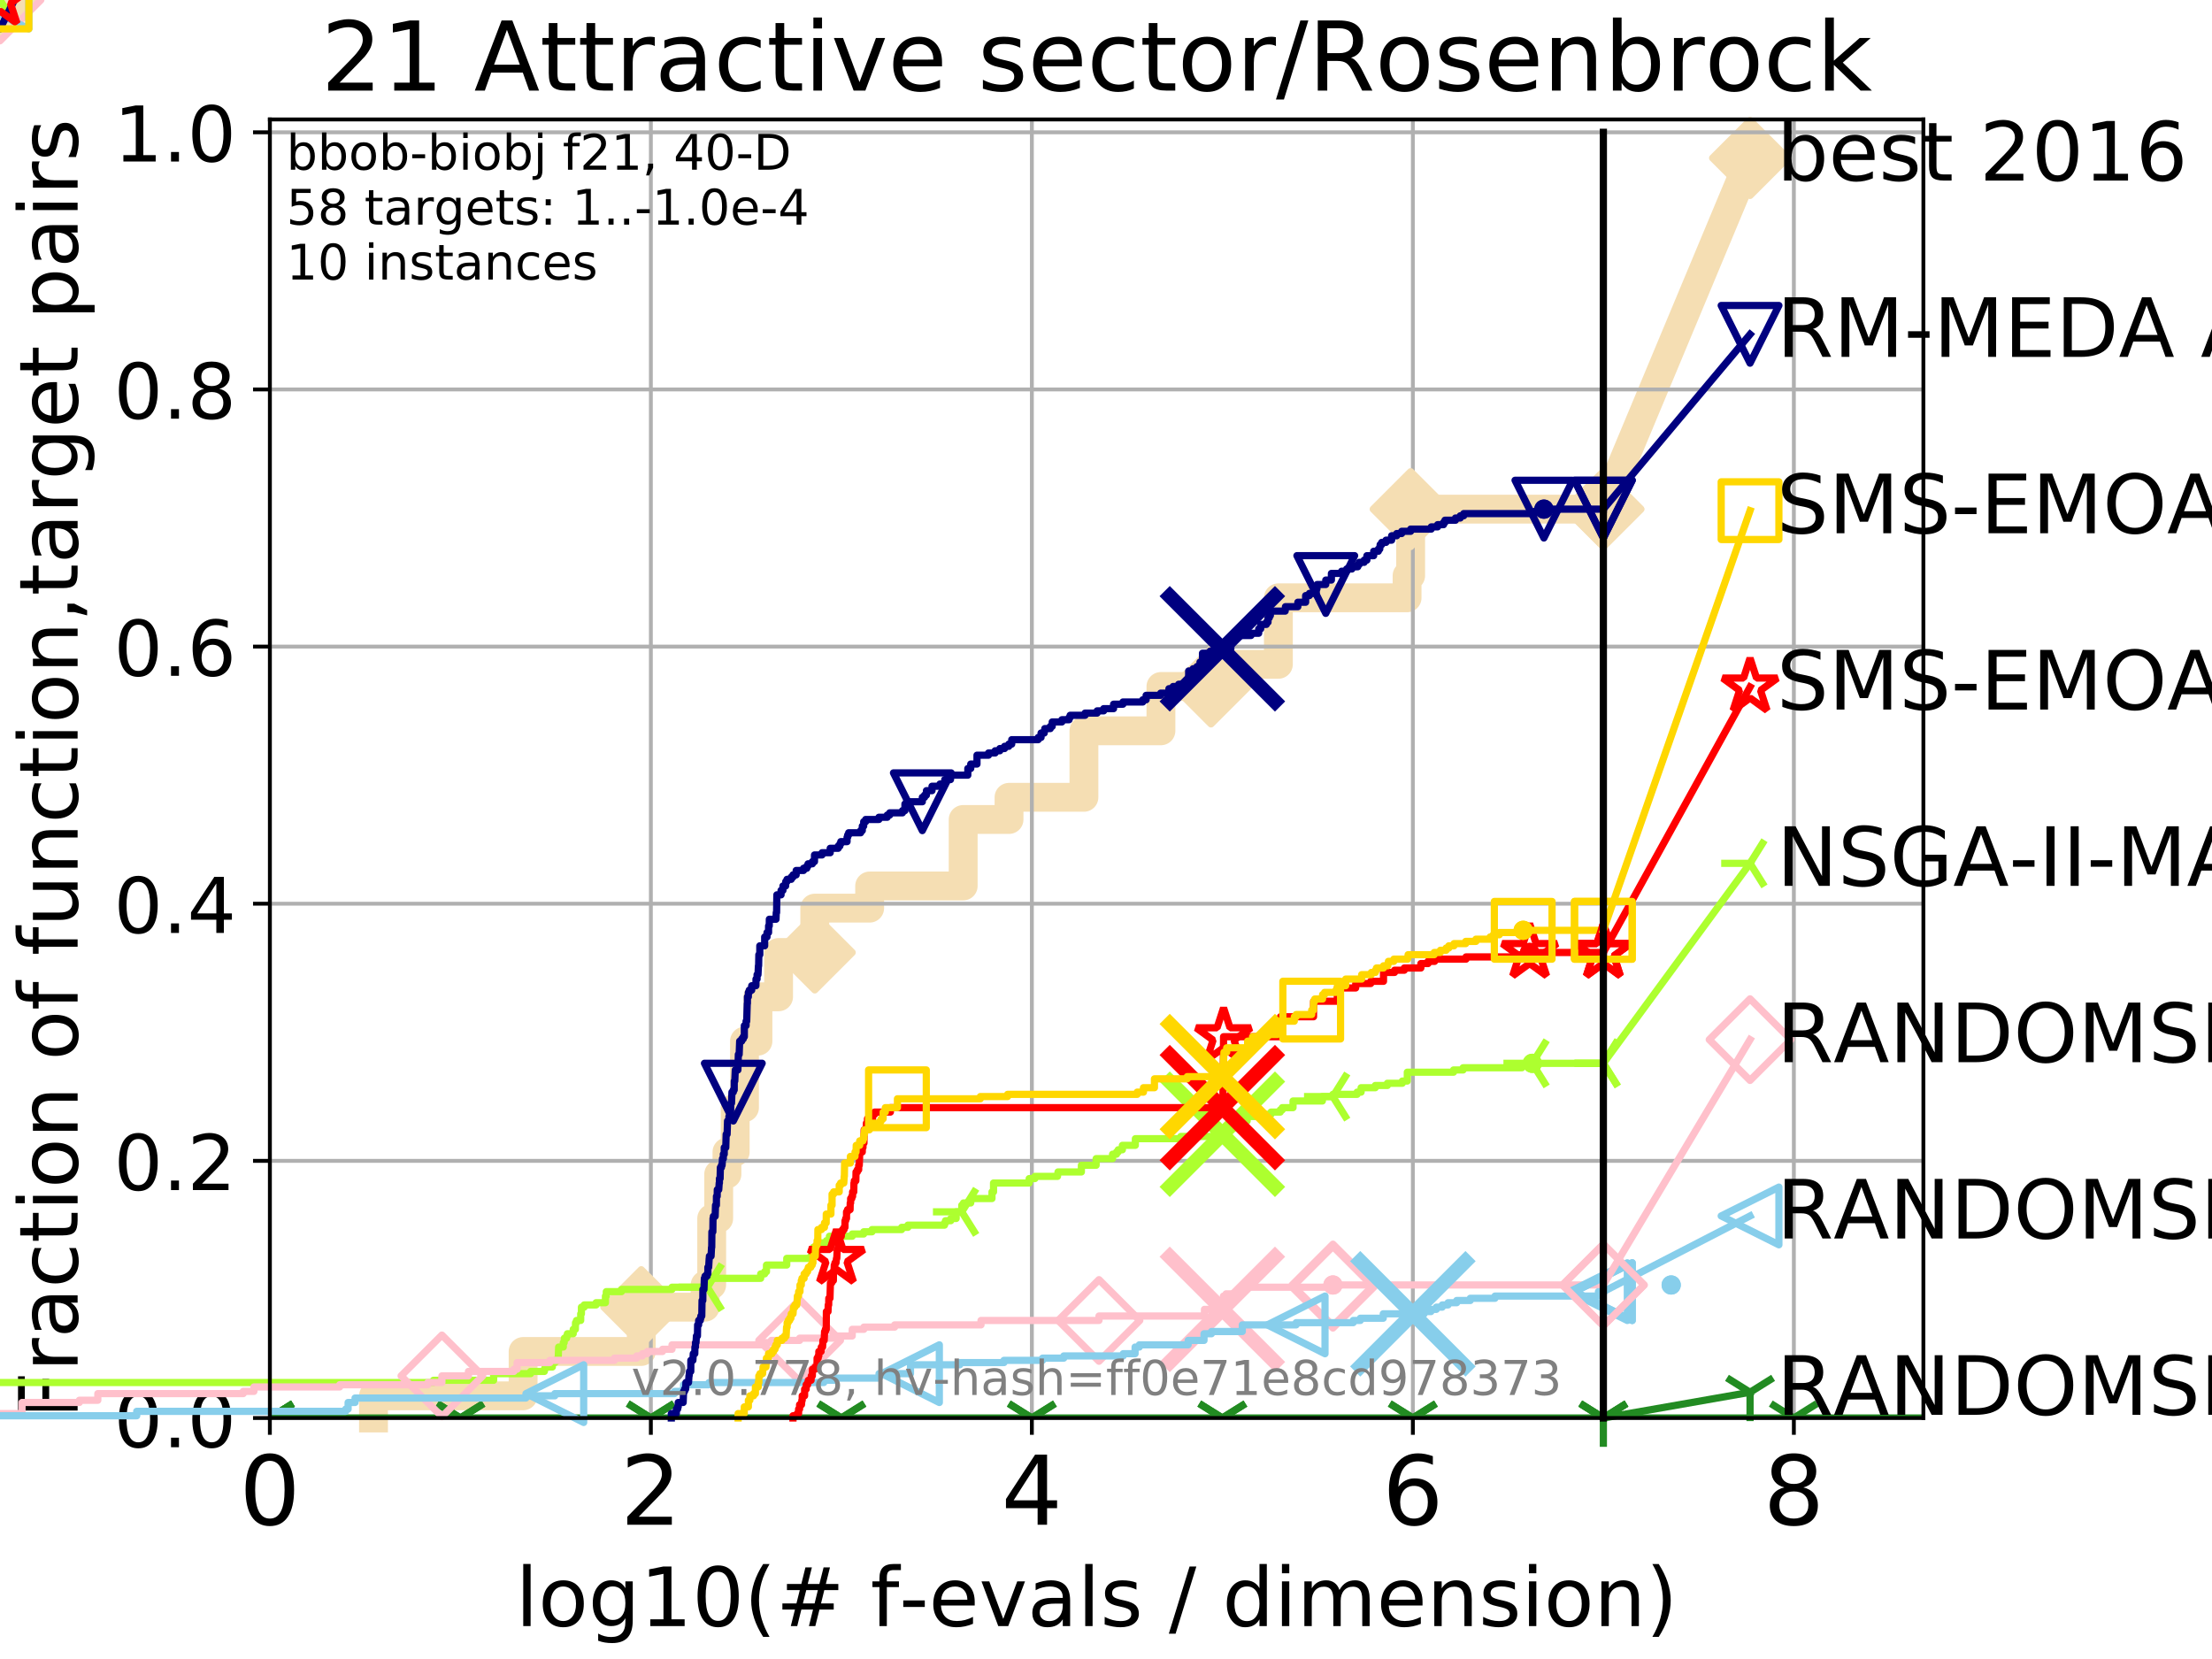 <?xml version="1.0" encoding="utf-8" standalone="no"?>
<!DOCTYPE svg PUBLIC "-//W3C//DTD SVG 1.1//EN"
  "http://www.w3.org/Graphics/SVG/1.1/DTD/svg11.dtd">
<!-- Created with matplotlib (http://matplotlib.org/) -->
<svg height="345pt" version="1.1" viewBox="0 0 460 345" width="460pt" xmlns="http://www.w3.org/2000/svg" xmlns:xlink="http://www.w3.org/1999/xlink">
 <defs>
  <style type="text/css">
*{stroke-linecap:butt;stroke-linejoin:round;}
  </style>
 </defs>
 <g id="figure_1">
  <g id="patch_1">
   <path d="M 0 345.6 
L 460.8 345.6 
L 460.8 0 
L 0 0 
z
" style="fill:#ffffff;"/>
  </g>
  <g id="axes_1">
   <g id="patch_2">
    <path d="M 56.12 294.88 
L 399.984 294.88 
L 399.984 24.84 
L 56.12 24.84 
z
" style="fill:#ffffff;"/>
   </g>
   <g id="line2d_1">
    <path d="M 77.674 294.88 
L 77.674 290.27 
L 108.785 290.27 
L 108.785 281.051 
L 133.356 281.051 
L 133.356 271.831 
L 146.63 271.831 
L 146.63 267.221 
L 148.001 267.221 
L 148.001 253.392 
L 149.457 253.392 
L 149.457 244.173 
L 151.176 244.173 
L 151.176 239.563 
L 152.888 239.563 
L 152.888 230.343 
L 154.821 230.343 
L 154.821 216.514 
L 157.619 216.514 
L 157.619 207.294 
L 161.911 207.294 
L 161.911 198.075 
L 169.433 198.075 
L 169.433 188.855 
L 180.849 188.855 
L 180.849 184.246 
L 200.3 184.246 
L 200.3 170.416 
L 209.835 170.416 
L 209.835 165.807 
L 225.41 165.807 
L 225.41 151.977 
L 241.424 151.977 
L 241.424 142.758 
L 251.84 142.758 
L 251.84 138.148 
L 265.85 138.148 
L 265.85 124.319 
L 292.612 124.319 
L 292.612 119.709 
L 293.354 119.709 
L 293.354 105.88 
L 333.43 105.88 
" style="fill:none;stroke:#f5deb3;stroke-linecap:square;stroke-width:6;"/>
   </g>
   <g id="line2d_2">
    <path d="M 0 0 
" style="fill:none;stroke:#f5deb3;stroke-linecap:square;stroke-width:6;"/>
    <defs>
     <path d="M -0 7.778 
L 7.778 0 
L 0 -7.778 
L -7.778 -0 
z
" id="m5b63a2a7e3" style="stroke:#f5deb3;stroke-linejoin:miter;stroke-width:1.5;"/>
    </defs>
    <g>
     <use style="fill:#f5deb3;stroke:#f5deb3;stroke-linejoin:miter;stroke-width:1.5;" x="0" xlink:href="#m5b63a2a7e3" y="0"/>
    </g>
   </g>
   <g id="line2d_3">
    <path d="M 333.43 105.88 
L 363.934 32.861 
" style="fill:none;stroke:#f5deb3;stroke-linecap:square;stroke-width:6;"/>
    <g>
     <use style="fill:#f5deb3;stroke:#f5deb3;stroke-linejoin:miter;stroke-width:1.5;" x="333.43" xlink:href="#m5b63a2a7e3" y="105.88"/>
     <use style="fill:#f5deb3;stroke:#f5deb3;stroke-linejoin:miter;stroke-width:1.5;" x="363.934" xlink:href="#m5b63a2a7e3" y="32.861"/>
    </g>
   </g>
   <g id="matplotlib.axis_1">
    <g id="xtick_1">
     <g id="line2d_4">
      <path clip-path="url(#pf9c8763578)" d="M 56.12 294.88 
L 56.12 24.84 
" style="fill:none;stroke:#b0b0b0;stroke-linecap:square;stroke-width:0.8;"/>
     </g>
     <g id="line2d_5">
      <defs>
       <path d="M 0 0 
L 0 3.5 
" id="m12e66a9729" style="stroke:#000000;stroke-width:0.8;"/>
      </defs>
      <g>
       <use style="stroke:#000000;stroke-width:0.8;" x="56.12" xlink:href="#m12e66a9729" y="294.88"/>
      </g>
     </g>
     <g id="text_1">
      <!-- 0 -->
      <defs>
       <path d="M 31.781 66.406 
Q 24.172 66.406 20.328 58.906 
Q 16.5 51.422 16.5 36.375 
Q 16.5 21.391 20.328 13.891 
Q 24.172 6.391 31.781 6.391 
Q 39.453 6.391 43.281 13.891 
Q 47.125 21.391 47.125 36.375 
Q 47.125 51.422 43.281 58.906 
Q 39.453 66.406 31.781 66.406 
z
M 31.781 74.219 
Q 44.047 74.219 50.516 64.516 
Q 56.984 54.828 56.984 36.375 
Q 56.984 17.969 50.516 8.266 
Q 44.047 -1.422 31.781 -1.422 
Q 19.531 -1.422 13.062 8.266 
Q 6.594 17.969 6.594 36.375 
Q 6.594 54.828 13.062 64.516 
Q 19.531 74.219 31.781 74.219 
z
" id="DejaVuSans-30"/>
      </defs>
      <g transform="translate(49.758 317.077)scale(0.2 -0.2)">
       <use xlink:href="#DejaVuSans-30"/>
      </g>
     </g>
    </g>
    <g id="xtick_2">
     <g id="line2d_6">
      <path clip-path="url(#pf9c8763578)" d="M 135.351 294.88 
L 135.351 24.84 
" style="fill:none;stroke:#b0b0b0;stroke-linecap:square;stroke-width:0.8;"/>
     </g>
     <g id="line2d_7">
      <g>
       <use style="stroke:#000000;stroke-width:0.8;" x="135.351" xlink:href="#m12e66a9729" y="294.88"/>
      </g>
     </g>
     <g id="text_2">
      <!-- 2 -->
      <defs>
       <path d="M 19.188 8.297 
L 53.609 8.297 
L 53.609 0 
L 7.328 0 
L 7.328 8.297 
Q 12.938 14.109 22.625 23.891 
Q 32.328 33.688 34.812 36.531 
Q 39.547 41.844 41.422 45.531 
Q 43.312 49.219 43.312 52.781 
Q 43.312 58.594 39.234 62.25 
Q 35.156 65.922 28.609 65.922 
Q 23.969 65.922 18.812 64.312 
Q 13.672 62.703 7.812 59.422 
L 7.812 69.391 
Q 13.766 71.781 18.938 73 
Q 24.125 74.219 28.422 74.219 
Q 39.75 74.219 46.484 68.547 
Q 53.219 62.891 53.219 53.422 
Q 53.219 48.922 51.531 44.891 
Q 49.859 40.875 45.406 35.406 
Q 44.188 33.984 37.641 27.219 
Q 31.109 20.453 19.188 8.297 
z
" id="DejaVuSans-32"/>
      </defs>
      <g transform="translate(128.989 317.077)scale(0.2 -0.2)">
       <use xlink:href="#DejaVuSans-32"/>
      </g>
     </g>
    </g>
    <g id="xtick_3">
     <g id="line2d_8">
      <path clip-path="url(#pf9c8763578)" d="M 214.583 294.88 
L 214.583 24.84 
" style="fill:none;stroke:#b0b0b0;stroke-linecap:square;stroke-width:0.8;"/>
     </g>
     <g id="line2d_9">
      <g>
       <use style="stroke:#000000;stroke-width:0.8;" x="214.583" xlink:href="#m12e66a9729" y="294.88"/>
      </g>
     </g>
     <g id="text_3">
      <!-- 4 -->
      <defs>
       <path d="M 37.797 64.312 
L 12.891 25.391 
L 37.797 25.391 
z
M 35.203 72.906 
L 47.609 72.906 
L 47.609 25.391 
L 58.016 25.391 
L 58.016 17.188 
L 47.609 17.188 
L 47.609 0 
L 37.797 0 
L 37.797 17.188 
L 4.891 17.188 
L 4.891 26.703 
z
" id="DejaVuSans-34"/>
      </defs>
      <g transform="translate(208.22 317.077)scale(0.2 -0.2)">
       <use xlink:href="#DejaVuSans-34"/>
      </g>
     </g>
    </g>
    <g id="xtick_4">
     <g id="line2d_10">
      <path clip-path="url(#pf9c8763578)" d="M 293.814 294.88 
L 293.814 24.84 
" style="fill:none;stroke:#b0b0b0;stroke-linecap:square;stroke-width:0.8;"/>
     </g>
     <g id="line2d_11">
      <g>
       <use style="stroke:#000000;stroke-width:0.8;" x="293.814" xlink:href="#m12e66a9729" y="294.88"/>
      </g>
     </g>
     <g id="text_4">
      <!-- 6 -->
      <defs>
       <path d="M 33.016 40.375 
Q 26.375 40.375 22.484 35.828 
Q 18.609 31.297 18.609 23.391 
Q 18.609 15.531 22.484 10.953 
Q 26.375 6.391 33.016 6.391 
Q 39.656 6.391 43.531 10.953 
Q 47.406 15.531 47.406 23.391 
Q 47.406 31.297 43.531 35.828 
Q 39.656 40.375 33.016 40.375 
z
M 52.594 71.297 
L 52.594 62.312 
Q 48.875 64.062 45.094 64.984 
Q 41.312 65.922 37.594 65.922 
Q 27.828 65.922 22.672 59.328 
Q 17.531 52.734 16.797 39.406 
Q 19.672 43.656 24.016 45.922 
Q 28.375 48.188 33.594 48.188 
Q 44.578 48.188 50.953 41.516 
Q 57.328 34.859 57.328 23.391 
Q 57.328 12.156 50.688 5.359 
Q 44.047 -1.422 33.016 -1.422 
Q 20.359 -1.422 13.672 8.266 
Q 6.984 17.969 6.984 36.375 
Q 6.984 53.656 15.188 63.938 
Q 23.391 74.219 37.203 74.219 
Q 40.922 74.219 44.703 73.484 
Q 48.484 72.75 52.594 71.297 
z
" id="DejaVuSans-36"/>
      </defs>
      <g transform="translate(287.452 317.077)scale(0.2 -0.2)">
       <use xlink:href="#DejaVuSans-36"/>
      </g>
     </g>
    </g>
    <g id="xtick_5">
     <g id="line2d_12">
      <path clip-path="url(#pf9c8763578)" d="M 373.045 294.88 
L 373.045 24.84 
" style="fill:none;stroke:#b0b0b0;stroke-linecap:square;stroke-width:0.8;"/>
     </g>
     <g id="line2d_13">
      <g>
       <use style="stroke:#000000;stroke-width:0.8;" x="373.045" xlink:href="#m12e66a9729" y="294.88"/>
      </g>
     </g>
     <g id="text_5">
      <!-- 8 -->
      <defs>
       <path d="M 31.781 34.625 
Q 24.75 34.625 20.719 30.859 
Q 16.703 27.094 16.703 20.516 
Q 16.703 13.922 20.719 10.156 
Q 24.75 6.391 31.781 6.391 
Q 38.812 6.391 42.859 10.172 
Q 46.922 13.969 46.922 20.516 
Q 46.922 27.094 42.891 30.859 
Q 38.875 34.625 31.781 34.625 
z
M 21.922 38.812 
Q 15.578 40.375 12.031 44.719 
Q 8.5 49.078 8.5 55.328 
Q 8.5 64.062 14.719 69.141 
Q 20.953 74.219 31.781 74.219 
Q 42.672 74.219 48.875 69.141 
Q 55.078 64.062 55.078 55.328 
Q 55.078 49.078 51.531 44.719 
Q 48 40.375 41.703 38.812 
Q 48.828 37.156 52.797 32.312 
Q 56.781 27.484 56.781 20.516 
Q 56.781 9.906 50.312 4.234 
Q 43.844 -1.422 31.781 -1.422 
Q 19.734 -1.422 13.25 4.234 
Q 6.781 9.906 6.781 20.516 
Q 6.781 27.484 10.781 32.312 
Q 14.797 37.156 21.922 38.812 
z
M 18.312 54.391 
Q 18.312 48.734 21.844 45.562 
Q 25.391 42.391 31.781 42.391 
Q 38.141 42.391 41.719 45.562 
Q 45.312 48.734 45.312 54.391 
Q 45.312 60.062 41.719 63.234 
Q 38.141 66.406 31.781 66.406 
Q 25.391 66.406 21.844 63.234 
Q 18.312 60.062 18.312 54.391 
z
" id="DejaVuSans-38"/>
      </defs>
      <g transform="translate(366.683 317.077)scale(0.2 -0.2)">
       <use xlink:href="#DejaVuSans-38"/>
      </g>
     </g>
    </g>
    <g id="text_6">
     <!-- log10(# f-evals / dimension) -->
     <defs>
      <path d="M 9.422 75.984 
L 18.406 75.984 
L 18.406 0 
L 9.422 0 
z
" id="DejaVuSans-6c"/>
      <path d="M 30.609 48.391 
Q 23.391 48.391 19.188 42.75 
Q 14.984 37.109 14.984 27.297 
Q 14.984 17.484 19.156 11.844 
Q 23.344 6.203 30.609 6.203 
Q 37.797 6.203 41.984 11.859 
Q 46.188 17.531 46.188 27.297 
Q 46.188 37.016 41.984 42.703 
Q 37.797 48.391 30.609 48.391 
z
M 30.609 56 
Q 42.328 56 49.016 48.375 
Q 55.719 40.766 55.719 27.297 
Q 55.719 13.875 49.016 6.219 
Q 42.328 -1.422 30.609 -1.422 
Q 18.844 -1.422 12.172 6.219 
Q 5.516 13.875 5.516 27.297 
Q 5.516 40.766 12.172 48.375 
Q 18.844 56 30.609 56 
z
" id="DejaVuSans-6f"/>
      <path d="M 45.406 27.984 
Q 45.406 37.75 41.375 43.109 
Q 37.359 48.484 30.078 48.484 
Q 22.859 48.484 18.828 43.109 
Q 14.797 37.75 14.797 27.984 
Q 14.797 18.266 18.828 12.891 
Q 22.859 7.516 30.078 7.516 
Q 37.359 7.516 41.375 12.891 
Q 45.406 18.266 45.406 27.984 
z
M 54.391 6.781 
Q 54.391 -7.172 48.188 -13.984 
Q 42 -20.797 29.203 -20.797 
Q 24.469 -20.797 20.266 -20.094 
Q 16.062 -19.391 12.109 -17.922 
L 12.109 -9.188 
Q 16.062 -11.328 19.922 -12.344 
Q 23.781 -13.375 27.781 -13.375 
Q 36.625 -13.375 41.016 -8.766 
Q 45.406 -4.156 45.406 5.172 
L 45.406 9.625 
Q 42.625 4.781 38.281 2.391 
Q 33.938 0 27.875 0 
Q 17.828 0 11.672 7.656 
Q 5.516 15.328 5.516 27.984 
Q 5.516 40.672 11.672 48.328 
Q 17.828 56 27.875 56 
Q 33.938 56 38.281 53.609 
Q 42.625 51.219 45.406 46.391 
L 45.406 54.688 
L 54.391 54.688 
z
" id="DejaVuSans-67"/>
      <path d="M 12.406 8.297 
L 28.516 8.297 
L 28.516 63.922 
L 10.984 60.406 
L 10.984 69.391 
L 28.422 72.906 
L 38.281 72.906 
L 38.281 8.297 
L 54.391 8.297 
L 54.391 0 
L 12.406 0 
z
" id="DejaVuSans-31"/>
      <path d="M 31 75.875 
Q 24.469 64.656 21.281 53.656 
Q 18.109 42.672 18.109 31.391 
Q 18.109 20.125 21.312 9.062 
Q 24.516 -2 31 -13.188 
L 23.188 -13.188 
Q 15.875 -1.703 12.234 9.375 
Q 8.594 20.453 8.594 31.391 
Q 8.594 42.281 12.203 53.312 
Q 15.828 64.359 23.188 75.875 
z
" id="DejaVuSans-28"/>
      <path d="M 51.125 44 
L 36.922 44 
L 32.812 27.688 
L 47.125 27.688 
z
M 43.797 71.781 
L 38.719 51.516 
L 52.984 51.516 
L 58.109 71.781 
L 65.922 71.781 
L 60.891 51.516 
L 76.125 51.516 
L 76.125 44 
L 58.984 44 
L 54.984 27.688 
L 70.516 27.688 
L 70.516 20.219 
L 53.078 20.219 
L 48 0 
L 40.188 0 
L 45.219 20.219 
L 30.906 20.219 
L 25.875 0 
L 18.016 0 
L 23.094 20.219 
L 7.719 20.219 
L 7.719 27.688 
L 24.906 27.688 
L 29 44 
L 13.281 44 
L 13.281 51.516 
L 30.906 51.516 
L 35.891 71.781 
z
" id="DejaVuSans-23"/>
      <path id="DejaVuSans-20"/>
      <path d="M 37.109 75.984 
L 37.109 68.5 
L 28.516 68.5 
Q 23.688 68.5 21.797 66.547 
Q 19.922 64.594 19.922 59.516 
L 19.922 54.688 
L 34.719 54.688 
L 34.719 47.703 
L 19.922 47.703 
L 19.922 0 
L 10.891 0 
L 10.891 47.703 
L 2.297 47.703 
L 2.297 54.688 
L 10.891 54.688 
L 10.891 58.5 
Q 10.891 67.625 15.141 71.797 
Q 19.391 75.984 28.609 75.984 
z
" id="DejaVuSans-66"/>
      <path d="M 4.891 31.391 
L 31.203 31.391 
L 31.203 23.391 
L 4.891 23.391 
z
" id="DejaVuSans-2d"/>
      <path d="M 56.203 29.594 
L 56.203 25.203 
L 14.891 25.203 
Q 15.484 15.922 20.484 11.062 
Q 25.484 6.203 34.422 6.203 
Q 39.594 6.203 44.453 7.469 
Q 49.312 8.734 54.109 11.281 
L 54.109 2.781 
Q 49.266 0.734 44.188 -0.344 
Q 39.109 -1.422 33.891 -1.422 
Q 20.797 -1.422 13.156 6.188 
Q 5.516 13.812 5.516 26.812 
Q 5.516 40.234 12.766 48.109 
Q 20.016 56 32.328 56 
Q 43.359 56 49.781 48.891 
Q 56.203 41.797 56.203 29.594 
z
M 47.219 32.234 
Q 47.125 39.594 43.094 43.984 
Q 39.062 48.391 32.422 48.391 
Q 24.906 48.391 20.391 44.141 
Q 15.875 39.891 15.188 32.172 
z
" id="DejaVuSans-65"/>
      <path d="M 2.984 54.688 
L 12.5 54.688 
L 29.594 8.797 
L 46.688 54.688 
L 56.203 54.688 
L 35.688 0 
L 23.484 0 
z
" id="DejaVuSans-76"/>
      <path d="M 34.281 27.484 
Q 23.391 27.484 19.188 25 
Q 14.984 22.516 14.984 16.5 
Q 14.984 11.719 18.141 8.906 
Q 21.297 6.109 26.703 6.109 
Q 34.188 6.109 38.703 11.406 
Q 43.219 16.703 43.219 25.484 
L 43.219 27.484 
z
M 52.203 31.203 
L 52.203 0 
L 43.219 0 
L 43.219 8.297 
Q 40.141 3.328 35.547 0.953 
Q 30.953 -1.422 24.312 -1.422 
Q 15.922 -1.422 10.953 3.297 
Q 6 8.016 6 15.922 
Q 6 25.141 12.172 29.828 
Q 18.359 34.516 30.609 34.516 
L 43.219 34.516 
L 43.219 35.406 
Q 43.219 41.609 39.141 45 
Q 35.062 48.391 27.688 48.391 
Q 23 48.391 18.547 47.266 
Q 14.109 46.141 10.016 43.891 
L 10.016 52.203 
Q 14.938 54.109 19.578 55.047 
Q 24.219 56 28.609 56 
Q 40.484 56 46.344 49.844 
Q 52.203 43.703 52.203 31.203 
z
" id="DejaVuSans-61"/>
      <path d="M 44.281 53.078 
L 44.281 44.578 
Q 40.484 46.531 36.375 47.5 
Q 32.281 48.484 27.875 48.484 
Q 21.188 48.484 17.844 46.438 
Q 14.5 44.391 14.5 40.281 
Q 14.5 37.156 16.891 35.375 
Q 19.281 33.594 26.516 31.984 
L 29.594 31.297 
Q 39.156 29.25 43.188 25.516 
Q 47.219 21.781 47.219 15.094 
Q 47.219 7.469 41.188 3.016 
Q 35.156 -1.422 24.609 -1.422 
Q 20.219 -1.422 15.453 -0.562 
Q 10.688 0.297 5.422 2 
L 5.422 11.281 
Q 10.406 8.688 15.234 7.391 
Q 20.062 6.109 24.812 6.109 
Q 31.156 6.109 34.562 8.281 
Q 37.984 10.453 37.984 14.406 
Q 37.984 18.062 35.516 20.016 
Q 33.062 21.969 24.703 23.781 
L 21.578 24.516 
Q 13.234 26.266 9.516 29.906 
Q 5.812 33.547 5.812 39.891 
Q 5.812 47.609 11.281 51.797 
Q 16.75 56 26.812 56 
Q 31.781 56 36.172 55.266 
Q 40.578 54.547 44.281 53.078 
z
" id="DejaVuSans-73"/>
      <path d="M 25.391 72.906 
L 33.688 72.906 
L 8.297 -9.281 
L 0 -9.281 
z
" id="DejaVuSans-2f"/>
      <path d="M 45.406 46.391 
L 45.406 75.984 
L 54.391 75.984 
L 54.391 0 
L 45.406 0 
L 45.406 8.203 
Q 42.578 3.328 38.25 0.953 
Q 33.938 -1.422 27.875 -1.422 
Q 17.969 -1.422 11.734 6.484 
Q 5.516 14.406 5.516 27.297 
Q 5.516 40.188 11.734 48.094 
Q 17.969 56 27.875 56 
Q 33.938 56 38.25 53.625 
Q 42.578 51.266 45.406 46.391 
z
M 14.797 27.297 
Q 14.797 17.391 18.875 11.75 
Q 22.953 6.109 30.078 6.109 
Q 37.203 6.109 41.297 11.75 
Q 45.406 17.391 45.406 27.297 
Q 45.406 37.203 41.297 42.844 
Q 37.203 48.484 30.078 48.484 
Q 22.953 48.484 18.875 42.844 
Q 14.797 37.203 14.797 27.297 
z
" id="DejaVuSans-64"/>
      <path d="M 9.422 54.688 
L 18.406 54.688 
L 18.406 0 
L 9.422 0 
z
M 9.422 75.984 
L 18.406 75.984 
L 18.406 64.594 
L 9.422 64.594 
z
" id="DejaVuSans-69"/>
      <path d="M 52 44.188 
Q 55.375 50.25 60.062 53.125 
Q 64.75 56 71.094 56 
Q 79.641 56 84.281 50.016 
Q 88.922 44.047 88.922 33.016 
L 88.922 0 
L 79.891 0 
L 79.891 32.719 
Q 79.891 40.578 77.094 44.375 
Q 74.312 48.188 68.609 48.188 
Q 61.625 48.188 57.562 43.547 
Q 53.516 38.922 53.516 30.906 
L 53.516 0 
L 44.484 0 
L 44.484 32.719 
Q 44.484 40.625 41.703 44.406 
Q 38.922 48.188 33.109 48.188 
Q 26.219 48.188 22.156 43.531 
Q 18.109 38.875 18.109 30.906 
L 18.109 0 
L 9.078 0 
L 9.078 54.688 
L 18.109 54.688 
L 18.109 46.188 
Q 21.188 51.219 25.484 53.609 
Q 29.781 56 35.688 56 
Q 41.656 56 45.828 52.969 
Q 50 49.953 52 44.188 
z
" id="DejaVuSans-6d"/>
      <path d="M 54.891 33.016 
L 54.891 0 
L 45.906 0 
L 45.906 32.719 
Q 45.906 40.484 42.875 44.328 
Q 39.844 48.188 33.797 48.188 
Q 26.516 48.188 22.312 43.547 
Q 18.109 38.922 18.109 30.906 
L 18.109 0 
L 9.078 0 
L 9.078 54.688 
L 18.109 54.688 
L 18.109 46.188 
Q 21.344 51.125 25.703 53.562 
Q 30.078 56 35.797 56 
Q 45.219 56 50.047 50.172 
Q 54.891 44.344 54.891 33.016 
z
" id="DejaVuSans-6e"/>
      <path d="M 8.016 75.875 
L 15.828 75.875 
Q 23.141 64.359 26.781 53.312 
Q 30.422 42.281 30.422 31.391 
Q 30.422 20.453 26.781 9.375 
Q 23.141 -1.703 15.828 -13.188 
L 8.016 -13.188 
Q 14.5 -2 17.703 9.062 
Q 20.906 20.125 20.906 31.391 
Q 20.906 42.672 17.703 53.656 
Q 14.5 64.656 8.016 75.875 
z
" id="DejaVuSans-29"/>
     </defs>
     <g transform="translate(107.211 338.154)scale(0.17 -0.17)">
      <use xlink:href="#DejaVuSans-6c"/>
      <use x="27.783" xlink:href="#DejaVuSans-6f"/>
      <use x="88.965" xlink:href="#DejaVuSans-67"/>
      <use x="152.441" xlink:href="#DejaVuSans-31"/>
      <use x="216.064" xlink:href="#DejaVuSans-30"/>
      <use x="279.688" xlink:href="#DejaVuSans-28"/>
      <use x="318.701" xlink:href="#DejaVuSans-23"/>
      <use x="402.49" xlink:href="#DejaVuSans-20"/>
      <use x="434.277" xlink:href="#DejaVuSans-66"/>
      <use x="469.404" xlink:href="#DejaVuSans-2d"/>
      <use x="505.488" xlink:href="#DejaVuSans-65"/>
      <use x="567.012" xlink:href="#DejaVuSans-76"/>
      <use x="626.191" xlink:href="#DejaVuSans-61"/>
      <use x="687.471" xlink:href="#DejaVuSans-6c"/>
      <use x="715.254" xlink:href="#DejaVuSans-73"/>
      <use x="767.354" xlink:href="#DejaVuSans-20"/>
      <use x="799.141" xlink:href="#DejaVuSans-2f"/>
      <use x="832.832" xlink:href="#DejaVuSans-20"/>
      <use x="864.619" xlink:href="#DejaVuSans-64"/>
      <use x="928.096" xlink:href="#DejaVuSans-69"/>
      <use x="955.879" xlink:href="#DejaVuSans-6d"/>
      <use x="1053.291" xlink:href="#DejaVuSans-65"/>
      <use x="1114.814" xlink:href="#DejaVuSans-6e"/>
      <use x="1178.193" xlink:href="#DejaVuSans-73"/>
      <use x="1230.293" xlink:href="#DejaVuSans-69"/>
      <use x="1258.076" xlink:href="#DejaVuSans-6f"/>
      <use x="1319.258" xlink:href="#DejaVuSans-6e"/>
      <use x="1382.637" xlink:href="#DejaVuSans-29"/>
     </g>
    </g>
   </g>
   <g id="matplotlib.axis_2">
    <g id="ytick_1">
     <g id="line2d_14">
      <path clip-path="url(#pf9c8763578)" d="M 56.12 294.88 
L 399.984 294.88 
" style="fill:none;stroke:#b0b0b0;stroke-linecap:square;stroke-width:0.8;"/>
     </g>
     <g id="line2d_15">
      <defs>
       <path d="M 0 0 
L -3.5 0 
" id="md62deaac6c" style="stroke:#000000;stroke-width:0.8;"/>
      </defs>
      <g>
       <use style="stroke:#000000;stroke-width:0.8;" x="56.12" xlink:href="#md62deaac6c" y="294.88"/>
      </g>
     </g>
     <g id="text_7">
      <!-- 0.0 -->
      <defs>
       <path d="M 10.688 12.406 
L 21 12.406 
L 21 0 
L 10.688 0 
z
" id="DejaVuSans-2e"/>
      </defs>
      <g transform="translate(23.675 300.959)scale(0.16 -0.16)">
       <use xlink:href="#DejaVuSans-30"/>
       <use x="63.623" xlink:href="#DejaVuSans-2e"/>
       <use x="95.41" xlink:href="#DejaVuSans-30"/>
      </g>
     </g>
    </g>
    <g id="ytick_2">
     <g id="line2d_16">
      <path clip-path="url(#pf9c8763578)" d="M 56.12 241.407 
L 399.984 241.407 
" style="fill:none;stroke:#b0b0b0;stroke-linecap:square;stroke-width:0.8;"/>
     </g>
     <g id="line2d_17">
      <g>
       <use style="stroke:#000000;stroke-width:0.8;" x="56.12" xlink:href="#md62deaac6c" y="241.407"/>
      </g>
     </g>
     <g id="text_8">
      <!-- 0.2 -->
      <g transform="translate(23.675 247.485)scale(0.16 -0.16)">
       <use xlink:href="#DejaVuSans-30"/>
       <use x="63.623" xlink:href="#DejaVuSans-2e"/>
       <use x="95.41" xlink:href="#DejaVuSans-32"/>
      </g>
     </g>
    </g>
    <g id="ytick_3">
     <g id="line2d_18">
      <path clip-path="url(#pf9c8763578)" d="M 56.12 187.933 
L 399.984 187.933 
" style="fill:none;stroke:#b0b0b0;stroke-linecap:square;stroke-width:0.8;"/>
     </g>
     <g id="line2d_19">
      <g>
       <use style="stroke:#000000;stroke-width:0.8;" x="56.12" xlink:href="#md62deaac6c" y="187.933"/>
      </g>
     </g>
     <g id="text_9">
      <!-- 0.4 -->
      <g transform="translate(23.675 194.012)scale(0.16 -0.16)">
       <use xlink:href="#DejaVuSans-30"/>
       <use x="63.623" xlink:href="#DejaVuSans-2e"/>
       <use x="95.41" xlink:href="#DejaVuSans-34"/>
      </g>
     </g>
    </g>
    <g id="ytick_4">
     <g id="line2d_20">
      <path clip-path="url(#pf9c8763578)" d="M 56.12 134.46 
L 399.984 134.46 
" style="fill:none;stroke:#b0b0b0;stroke-linecap:square;stroke-width:0.8;"/>
     </g>
     <g id="line2d_21">
      <g>
       <use style="stroke:#000000;stroke-width:0.8;" x="56.12" xlink:href="#md62deaac6c" y="134.46"/>
      </g>
     </g>
     <g id="text_10">
      <!-- 0.6 -->
      <g transform="translate(23.675 140.539)scale(0.16 -0.16)">
       <use xlink:href="#DejaVuSans-30"/>
       <use x="63.623" xlink:href="#DejaVuSans-2e"/>
       <use x="95.41" xlink:href="#DejaVuSans-36"/>
      </g>
     </g>
    </g>
    <g id="ytick_5">
     <g id="line2d_22">
      <path clip-path="url(#pf9c8763578)" d="M 56.12 80.987 
L 399.984 80.987 
" style="fill:none;stroke:#b0b0b0;stroke-linecap:square;stroke-width:0.8;"/>
     </g>
     <g id="line2d_23">
      <g>
       <use style="stroke:#000000;stroke-width:0.8;" x="56.12" xlink:href="#md62deaac6c" y="80.987"/>
      </g>
     </g>
     <g id="text_11">
      <!-- 0.8 -->
      <g transform="translate(23.675 87.066)scale(0.16 -0.16)">
       <use xlink:href="#DejaVuSans-30"/>
       <use x="63.623" xlink:href="#DejaVuSans-2e"/>
       <use x="95.41" xlink:href="#DejaVuSans-38"/>
      </g>
     </g>
    </g>
    <g id="ytick_6">
     <g id="line2d_24">
      <path clip-path="url(#pf9c8763578)" d="M 56.12 27.514 
L 399.984 27.514 
" style="fill:none;stroke:#b0b0b0;stroke-linecap:square;stroke-width:0.8;"/>
     </g>
     <g id="line2d_25">
      <g>
       <use style="stroke:#000000;stroke-width:0.8;" x="56.12" xlink:href="#md62deaac6c" y="27.514"/>
      </g>
     </g>
     <g id="text_12">
      <!-- 1.0 -->
      <g transform="translate(23.675 33.592)scale(0.16 -0.16)">
       <use xlink:href="#DejaVuSans-31"/>
       <use x="63.623" xlink:href="#DejaVuSans-2e"/>
       <use x="95.41" xlink:href="#DejaVuSans-30"/>
      </g>
     </g>
    </g>
    <g id="text_13">
     <!-- Fraction of function,target pairs -->
     <defs>
      <path d="M 9.812 72.906 
L 51.703 72.906 
L 51.703 64.594 
L 19.672 64.594 
L 19.672 43.109 
L 48.578 43.109 
L 48.578 34.812 
L 19.672 34.812 
L 19.672 0 
L 9.812 0 
z
" id="DejaVuSans-46"/>
      <path d="M 41.109 46.297 
Q 39.594 47.172 37.812 47.578 
Q 36.031 48 33.891 48 
Q 26.266 48 22.188 43.047 
Q 18.109 38.094 18.109 28.812 
L 18.109 0 
L 9.078 0 
L 9.078 54.688 
L 18.109 54.688 
L 18.109 46.188 
Q 20.953 51.172 25.484 53.578 
Q 30.031 56 36.531 56 
Q 37.453 56 38.578 55.875 
Q 39.703 55.766 41.062 55.516 
z
" id="DejaVuSans-72"/>
      <path d="M 48.781 52.594 
L 48.781 44.188 
Q 44.969 46.297 41.141 47.344 
Q 37.312 48.391 33.406 48.391 
Q 24.656 48.391 19.812 42.844 
Q 14.984 37.312 14.984 27.297 
Q 14.984 17.281 19.812 11.734 
Q 24.656 6.203 33.406 6.203 
Q 37.312 6.203 41.141 7.25 
Q 44.969 8.297 48.781 10.406 
L 48.781 2.094 
Q 45.016 0.344 40.984 -0.531 
Q 36.969 -1.422 32.422 -1.422 
Q 20.062 -1.422 12.781 6.344 
Q 5.516 14.109 5.516 27.297 
Q 5.516 40.672 12.859 48.328 
Q 20.219 56 33.016 56 
Q 37.156 56 41.109 55.141 
Q 45.062 54.297 48.781 52.594 
z
" id="DejaVuSans-63"/>
      <path d="M 18.312 70.219 
L 18.312 54.688 
L 36.812 54.688 
L 36.812 47.703 
L 18.312 47.703 
L 18.312 18.016 
Q 18.312 11.328 20.141 9.422 
Q 21.969 7.516 27.594 7.516 
L 36.812 7.516 
L 36.812 0 
L 27.594 0 
Q 17.188 0 13.234 3.875 
Q 9.281 7.766 9.281 18.016 
L 9.281 47.703 
L 2.688 47.703 
L 2.688 54.688 
L 9.281 54.688 
L 9.281 70.219 
z
" id="DejaVuSans-74"/>
      <path d="M 8.5 21.578 
L 8.5 54.688 
L 17.484 54.688 
L 17.484 21.922 
Q 17.484 14.156 20.5 10.266 
Q 23.531 6.391 29.594 6.391 
Q 36.859 6.391 41.078 11.031 
Q 45.312 15.672 45.312 23.688 
L 45.312 54.688 
L 54.297 54.688 
L 54.297 0 
L 45.312 0 
L 45.312 8.406 
Q 42.047 3.422 37.719 1 
Q 33.406 -1.422 27.688 -1.422 
Q 18.266 -1.422 13.375 4.438 
Q 8.5 10.297 8.5 21.578 
z
M 31.109 56 
z
" id="DejaVuSans-75"/>
      <path d="M 11.719 12.406 
L 22.016 12.406 
L 22.016 4 
L 14.016 -11.625 
L 7.719 -11.625 
L 11.719 4 
z
" id="DejaVuSans-2c"/>
      <path d="M 18.109 8.203 
L 18.109 -20.797 
L 9.078 -20.797 
L 9.078 54.688 
L 18.109 54.688 
L 18.109 46.391 
Q 20.953 51.266 25.266 53.625 
Q 29.594 56 35.594 56 
Q 45.562 56 51.781 48.094 
Q 58.016 40.188 58.016 27.297 
Q 58.016 14.406 51.781 6.484 
Q 45.562 -1.422 35.594 -1.422 
Q 29.594 -1.422 25.266 0.953 
Q 20.953 3.328 18.109 8.203 
z
M 48.688 27.297 
Q 48.688 37.203 44.609 42.844 
Q 40.531 48.484 33.406 48.484 
Q 26.266 48.484 22.188 42.844 
Q 18.109 37.203 18.109 27.297 
Q 18.109 17.391 22.188 11.75 
Q 26.266 6.109 33.406 6.109 
Q 40.531 6.109 44.609 11.75 
Q 48.688 17.391 48.688 27.297 
z
" id="DejaVuSans-70"/>
     </defs>
     <g transform="translate(16.14 294.999)rotate(-90)scale(0.17 -0.17)">
      <use xlink:href="#DejaVuSans-46"/>
      <use x="57.41" xlink:href="#DejaVuSans-72"/>
      <use x="98.523" xlink:href="#DejaVuSans-61"/>
      <use x="159.803" xlink:href="#DejaVuSans-63"/>
      <use x="214.783" xlink:href="#DejaVuSans-74"/>
      <use x="253.992" xlink:href="#DejaVuSans-69"/>
      <use x="281.775" xlink:href="#DejaVuSans-6f"/>
      <use x="342.957" xlink:href="#DejaVuSans-6e"/>
      <use x="406.336" xlink:href="#DejaVuSans-20"/>
      <use x="438.123" xlink:href="#DejaVuSans-6f"/>
      <use x="499.305" xlink:href="#DejaVuSans-66"/>
      <use x="534.51" xlink:href="#DejaVuSans-20"/>
      <use x="566.297" xlink:href="#DejaVuSans-66"/>
      <use x="601.502" xlink:href="#DejaVuSans-75"/>
      <use x="664.881" xlink:href="#DejaVuSans-6e"/>
      <use x="728.26" xlink:href="#DejaVuSans-63"/>
      <use x="783.24" xlink:href="#DejaVuSans-74"/>
      <use x="822.449" xlink:href="#DejaVuSans-69"/>
      <use x="850.232" xlink:href="#DejaVuSans-6f"/>
      <use x="911.414" xlink:href="#DejaVuSans-6e"/>
      <use x="974.793" xlink:href="#DejaVuSans-2c"/>
      <use x="1006.58" xlink:href="#DejaVuSans-74"/>
      <use x="1045.789" xlink:href="#DejaVuSans-61"/>
      <use x="1107.068" xlink:href="#DejaVuSans-72"/>
      <use x="1148.166" xlink:href="#DejaVuSans-67"/>
      <use x="1211.643" xlink:href="#DejaVuSans-65"/>
      <use x="1273.166" xlink:href="#DejaVuSans-74"/>
      <use x="1312.375" xlink:href="#DejaVuSans-20"/>
      <use x="1344.162" xlink:href="#DejaVuSans-70"/>
      <use x="1407.639" xlink:href="#DejaVuSans-61"/>
      <use x="1468.918" xlink:href="#DejaVuSans-69"/>
      <use x="1496.701" xlink:href="#DejaVuSans-72"/>
      <use x="1537.814" xlink:href="#DejaVuSans-73"/>
     </g>
    </g>
   </g>
   <g id="line2d_26">
    <defs>
     <path d="M 0 1.5 
C 0.398 1.5 0.779 1.342 1.061 1.061 
C 1.342 0.779 1.5 0.398 1.5 0 
C 1.5 -0.398 1.342 -0.779 1.061 -1.061 
C 0.779 -1.342 0.398 -1.5 0 -1.5 
C -0.398 -1.5 -0.779 -1.342 -1.061 -1.061 
C -1.342 -0.779 -1.5 -0.398 -1.5 0 
C -1.5 0.398 -1.342 0.779 -1.061 1.061 
C -0.779 1.342 -0.398 1.5 0 1.5 
z
" id="mf5bc73e9c9" style="stroke:#f5deb3;"/>
    </defs>
    <g>
     <use style="fill:#f5deb3;stroke:#f5deb3;" x="293.354" xlink:href="#mf5bc73e9c9" y="105.88"/>
     <use style="fill:#f5deb3;stroke:#f5deb3;" x="293.354" xlink:href="#mf5bc73e9c9" y="105.88"/>
    </g>
   </g>
   <g id="line2d_27">
    <g>
     <use style="fill:#f5deb3;stroke:#f5deb3;stroke-linejoin:miter;stroke-width:1.5;" x="133.356" xlink:href="#m5b63a2a7e3" y="271.831"/>
     <use style="fill:#f5deb3;stroke:#f5deb3;stroke-linejoin:miter;stroke-width:1.5;" x="169.433" xlink:href="#m5b63a2a7e3" y="198.075"/>
     <use style="fill:#f5deb3;stroke:#f5deb3;stroke-linejoin:miter;stroke-width:1.5;" x="251.84" xlink:href="#m5b63a2a7e3" y="142.758"/>
     <use style="fill:#f5deb3;stroke:#f5deb3;stroke-linejoin:miter;stroke-width:1.5;" x="293.354" xlink:href="#m5b63a2a7e3" y="105.88"/>
     <use style="fill:#f5deb3;stroke:#f5deb3;stroke-linejoin:miter;stroke-width:1.5;" x="333.43" xlink:href="#m5b63a2a7e3" y="105.88"/>
    </g>
   </g>
   <g id="line2d_28">
    <defs>
     <path d="M 0 1.5 
C 0.398 1.5 0.779 1.342 1.061 1.061 
C 1.342 0.779 1.5 0.398 1.5 0 
C 1.5 -0.398 1.342 -0.779 1.061 -1.061 
C 0.779 -1.342 0.398 -1.5 0 -1.5 
C -0.398 -1.5 -0.779 -1.342 -1.061 -1.061 
C -1.342 -0.779 -1.5 -0.398 -1.5 0 
C -1.5 0.398 -1.342 0.779 -1.061 1.061 
C -0.779 1.342 -0.398 1.5 0 1.5 
z
" id="m65606bb652" style="stroke:#adff2f;"/>
    </defs>
    <g>
     <use style="fill:#adff2f;stroke:#adff2f;" x="318.647" xlink:href="#m65606bb652" y="221.124"/>
     <use style="fill:#adff2f;stroke:#adff2f;" x="318.647" xlink:href="#m65606bb652" y="221.124"/>
    </g>
   </g>
   <g id="line2d_29">
    <path d="M -1 287.504 
L 90.143 287.504 
L 90.143 287.043 
L 102.654 287.043 
L 102.654 285.66 
L 110.344 285.66 
L 110.344 285.199 
L 113.203 285.199 
L 113.203 284.739 
L 113.358 284.739 
L 113.358 284.278 
L 114.865 284.278 
L 114.865 283.356 
L 115.422 283.356 
L 115.422 282.895 
L 116.067 282.895 
L 116.172 280.129 
L 117.141 280.129 
L 117.141 279.207 
L 117.326 279.207 
L 117.363 278.285 
L 117.834 278.285 
L 117.834 277.824 
L 117.988 277.824 
L 117.988 277.363 
L 119.206 277.363 
L 119.206 276.441 
L 119.651 276.441 
L 119.683 275.058 
L 119.885 275.058 
L 119.885 274.597 
L 120.761 274.597 
L 120.761 273.214 
L 120.911 273.214 
L 120.911 271.831 
L 121.488 271.831 
L 121.488 271.37 
L 123.959 271.37 
L 123.959 270.909 
L 125.905 270.909 
L 125.905 269.526 
L 126.083 269.526 
L 126.083 268.604 
L 129.245 268.604 
L 129.245 268.143 
L 139.746 268.143 
L 139.746 267.682 
L 147.11 267.682 
L 147.11 265.838 
L 158.188 265.838 
L 158.188 264.917 
L 159.017 264.917 
L 159.017 264.456 
L 159.394 264.456 
L 159.394 263.073 
L 163.608 263.073 
L 163.608 261.69 
L 168.609 261.69 
L 168.609 261.229 
L 169.143 261.229 
L 169.143 259.385 
L 170.326 259.385 
L 170.326 258.924 
L 170.469 258.924 
L 170.469 258.463 
L 171.87 258.463 
L 171.87 258.002 
L 172.487 258.002 
L 172.487 257.08 
L 177.233 257.08 
L 177.233 256.619 
L 179.612 256.619 
L 179.612 256.158 
L 181.345 256.158 
L 181.345 255.697 
L 187.504 255.697 
L 187.504 255.236 
L 188.801 255.236 
L 188.801 254.775 
L 196.42 254.775 
L 196.42 254.314 
L 196.623 254.314 
L 196.623 253.853 
L 197.724 253.853 
L 197.724 253.392 
L 198.84 253.392 
L 198.84 252.009 
L 200.011 252.009 
L 200.011 250.626 
L 200.357 250.626 
L 200.357 250.165 
L 201.865 250.165 
L 201.976 249.243 
L 206.291 249.243 
L 206.291 247.86 
L 206.61 247.86 
L 206.61 246.016 
L 214.026 246.016 
L 214.026 245.095 
L 215.211 245.095 
L 215.211 244.634 
L 219.914 244.634 
L 220.022 243.712 
L 224.881 243.712 
L 224.881 242.329 
L 227.948 242.329 
L 227.948 240.946 
L 231.365 240.946 
L 231.365 240.024 
L 232.185 240.024 
L 232.185 239.563 
L 232.538 239.563 
L 232.538 239.102 
L 233.409 239.102 
L 233.409 238.18 
L 236.099 238.18 
L 236.109 236.797 
L 245.558 236.797 
L 245.558 236.336 
L 252.484 236.336 
L 252.484 235.875 
L 254.916 235.875 
L 255.006 234.953 
L 255.789 234.953 
L 255.789 234.492 
L 257.075 234.492 
L 257.075 233.57 
L 258.246 233.57 
L 258.246 233.109 
L 259.355 233.109 
L 259.355 232.187 
L 262.341 232.187 
L 262.341 231.726 
L 264.33 231.726 
L 264.33 231.265 
L 266.237 231.265 
L 266.237 230.804 
L 266.657 230.804 
L 266.657 230.343 
L 268.895 230.343 
L 268.895 228.96 
L 274.996 228.96 
L 274.996 228.038 
L 277.176 228.038 
L 277.176 227.577 
L 282.219 227.577 
L 282.219 227.116 
L 283.051 227.116 
L 283.051 226.195 
L 286 226.195 
L 286 225.734 
L 288.516 225.734 
L 288.516 225.273 
L 291.619 225.273 
L 291.619 224.812 
L 292.657 224.812 
L 292.657 222.968 
L 302.273 222.968 
L 302.273 222.507 
L 304.258 222.507 
L 304.258 222.046 
L 316.486 222.046 
L 316.486 221.585 
L 318.647 221.585 
L 318.647 221.124 
L 333.43 221.124 
L 333.43 221.124 
" style="fill:none;stroke:#adff2f;stroke-linecap:square;stroke-width:1.5;"/>
   </g>
   <g id="line2d_30">
    <defs>
     <path d="M 0 0 
L -6 -0 
M 0 0 
L 3 4.8 
M 0 0 
L 3 -4.8 
" id="mab79defc67" style="stroke:#adff2f;stroke-width:1.5;"/>
    </defs>
    <g>
     <use style="fill:none;stroke:#adff2f;stroke-width:1.5;" x="147.11" xlink:href="#mab79defc67" y="267.682"/>
     <use style="fill:none;stroke:#adff2f;stroke-width:1.5;" x="200.011" xlink:href="#mab79defc67" y="252.009"/>
     <use style="fill:none;stroke:#adff2f;stroke-width:1.5;" x="277.176" xlink:href="#mab79defc67" y="228.038"/>
     <use style="fill:none;stroke:#adff2f;stroke-width:1.5;" x="318.647" xlink:href="#mab79defc67" y="221.124"/>
     <use style="fill:none;stroke:#adff2f;stroke-width:1.5;" x="333.43" xlink:href="#mab79defc67" y="221.124"/>
    </g>
   </g>
   <g id="line2d_31">
    <path d="M 0 0 
" style="fill:none;stroke:#adff2f;stroke-linecap:square;stroke-width:1.5;"/>
    <g>
     <use style="fill:none;stroke:#adff2f;stroke-width:1.5;" x="0" xlink:href="#mab79defc67" y="0"/>
    </g>
   </g>
   <g id="line2d_32">
    <path clip-path="url(#pf9c8763578)" d="M 254.199 235.875 
" style="fill:none;stroke:#adff2f;stroke-linecap:square;stroke-width:1.5;"/>
    <defs>
     <path d="M -12 12 
L 12 -12 
M -12 -12 
L 12 12 
" id="m3ac4f21036" style="stroke:#adff2f;stroke-width:3;"/>
    </defs>
    <g clip-path="url(#pf9c8763578)">
     <use style="fill:#adff2f;stroke:#adff2f;stroke-width:3;" x="254.199" xlink:href="#m3ac4f21036" y="235.875"/>
    </g>
   </g>
   <g id="line2d_33">
    <path clip-path="url(#pf9c8763578)" d="M 56.12 294.88 
L 56.12 294.88 
L 56.12 294.88 
L 56.12 294.88 
L 399.984 294.88 
" style="fill:none;stroke:#228b22;stroke-linecap:square;stroke-width:1.5;"/>
   </g>
   <g id="line2d_34">
    <defs>
     <path d="M 0 0 
L 0 6 
M 0 0 
L 4.8 -3 
M 0 0 
L -4.8 -3 
" id="mfa80c1c7aa" style="stroke:#228b22;stroke-width:1.5;"/>
    </defs>
    <g clip-path="url(#pf9c8763578)">
     <use style="fill:none;stroke:#228b22;stroke-width:1.5;" x="56.12" xlink:href="#mfa80c1c7aa" y="294.88"/>
     <use style="fill:none;stroke:#228b22;stroke-width:1.5;" x="56.12" xlink:href="#mfa80c1c7aa" y="294.88"/>
     <use style="fill:none;stroke:#228b22;stroke-width:1.5;" x="56.12" xlink:href="#mfa80c1c7aa" y="294.88"/>
     <use style="fill:none;stroke:#228b22;stroke-width:1.5;" x="56.12" xlink:href="#mfa80c1c7aa" y="294.88"/>
     <use style="fill:none;stroke:#228b22;stroke-width:1.5;" x="95.736" xlink:href="#mfa80c1c7aa" y="294.88"/>
     <use style="fill:none;stroke:#228b22;stroke-width:1.5;" x="95.736" xlink:href="#mfa80c1c7aa" y="294.88"/>
     <use style="fill:none;stroke:#228b22;stroke-width:1.5;" x="135.351" xlink:href="#mfa80c1c7aa" y="294.88"/>
     <use style="fill:none;stroke:#228b22;stroke-width:1.5;" x="135.351" xlink:href="#mfa80c1c7aa" y="294.88"/>
     <use style="fill:none;stroke:#228b22;stroke-width:1.5;" x="174.967" xlink:href="#mfa80c1c7aa" y="294.88"/>
     <use style="fill:none;stroke:#228b22;stroke-width:1.5;" x="174.967" xlink:href="#mfa80c1c7aa" y="294.88"/>
     <use style="fill:none;stroke:#228b22;stroke-width:1.5;" x="214.583" xlink:href="#mfa80c1c7aa" y="294.88"/>
     <use style="fill:none;stroke:#228b22;stroke-width:1.5;" x="214.583" xlink:href="#mfa80c1c7aa" y="294.88"/>
     <use style="fill:none;stroke:#228b22;stroke-width:1.5;" x="254.198" xlink:href="#mfa80c1c7aa" y="294.88"/>
     <use style="fill:none;stroke:#228b22;stroke-width:1.5;" x="254.198" xlink:href="#mfa80c1c7aa" y="294.88"/>
     <use style="fill:none;stroke:#228b22;stroke-width:1.5;" x="293.814" xlink:href="#mfa80c1c7aa" y="294.88"/>
     <use style="fill:none;stroke:#228b22;stroke-width:1.5;" x="293.814" xlink:href="#mfa80c1c7aa" y="294.88"/>
     <use style="fill:none;stroke:#228b22;stroke-width:1.5;" x="333.43" xlink:href="#mfa80c1c7aa" y="294.88"/>
     <use style="fill:none;stroke:#228b22;stroke-width:1.5;" x="333.43" xlink:href="#mfa80c1c7aa" y="294.88"/>
     <use style="fill:none;stroke:#228b22;stroke-width:1.5;" x="373.045" xlink:href="#mfa80c1c7aa" y="294.88"/>
    </g>
   </g>
   <g id="line2d_35">
    <path clip-path="url(#pf9c8763578)" d="M 0 0 
" style="fill:none;stroke:#228b22;stroke-linecap:square;stroke-width:1.5;"/>
    <g clip-path="url(#pf9c8763578)">
     <use style="fill:none;stroke:#228b22;stroke-width:1.5;" x="0" xlink:href="#mfa80c1c7aa" y="0"/>
    </g>
   </g>
   <g id="line2d_36">
    <defs>
     <path d="M 0 1.5 
C 0.398 1.5 0.779 1.342 1.061 1.061 
C 1.342 0.779 1.5 0.398 1.5 0 
C 1.5 -0.398 1.342 -0.779 1.061 -1.061 
C 0.779 -1.342 0.398 -1.5 0 -1.5 
C -0.398 -1.5 -0.779 -1.342 -1.061 -1.061 
C -1.342 -0.779 -1.5 -0.398 -1.5 0 
C -1.5 0.398 -1.342 0.779 -1.061 1.061 
C -0.779 1.342 -0.398 1.5 0 1.5 
z
" id="mcee1efe016" style="stroke:#ffc0cb;"/>
    </defs>
    <g>
     <use style="fill:#ffc0cb;stroke:#ffc0cb;" x="277.191" xlink:href="#mcee1efe016" y="267.221"/>
     <use style="fill:#ffc0cb;stroke:#ffc0cb;" x="277.191" xlink:href="#mcee1efe016" y="267.221"/>
    </g>
   </g>
   <g id="line2d_37">
    <path d="M -1 293.958 
L 4.579 293.958 
L 4.579 291.653 
L 16.504 291.653 
L 16.504 291.192 
L 20.343 291.192 
L 20.343 289.809 
L 50.587 289.809 
L 50.587 289.348 
L 52.81 289.348 
L 52.81 288.426 
L 70.636 288.426 
L 70.636 287.965 
L 88.973 287.965 
L 88.973 287.504 
L 91.897 287.504 
L 91.897 286.121 
L 97.415 286.121 
L 97.415 285.199 
L 106.869 285.199 
L 106.869 284.739 
L 107.532 284.739 
L 107.532 283.356 
L 114.348 283.356 
L 114.348 282.895 
L 127.767 282.895 
L 127.767 282.434 
L 132.413 282.434 
L 132.413 281.973 
L 133.591 281.973 
L 133.591 281.512 
L 134.627 281.512 
L 134.627 281.051 
L 137.778 281.051 
L 137.778 280.59 
L 139.749 280.59 
L 139.749 279.668 
L 159.045 279.668 
L 159.045 279.207 
L 160.393 279.207 
L 160.393 278.746 
L 166.291 278.746 
L 166.291 278.285 
L 173.473 278.285 
L 173.473 277.824 
L 177.227 277.824 
L 177.227 276.441 
L 179.645 276.441 
L 179.645 275.98 
L 186.05 275.98 
L 186.05 275.519 
L 204.007 275.519 
L 204.007 274.597 
L 228.541 274.597 
L 228.541 273.675 
L 250.475 273.675 
L 250.475 272.292 
L 254.302 272.292 
L 254.302 271.831 
L 254.355 271.831 
L 254.355 271.37 
L 254.398 271.37 
L 254.398 269.987 
L 254.423 269.987 
L 254.423 269.526 
L 254.976 269.526 
L 254.976 269.065 
L 257.691 269.065 
L 257.691 268.604 
L 258.754 268.604 
L 258.754 267.682 
L 277.191 267.682 
L 277.191 267.221 
L 333.43 267.221 
" style="fill:none;stroke:#ffc0cb;stroke-linecap:square;stroke-width:1.5;"/>
   </g>
   <g id="line2d_38">
    <defs>
     <path d="M -0 8.485 
L 8.485 0 
L 0 -8.485 
L -8.485 -0 
z
" id="m82dbe6f4dd" style="stroke:#ffc0cb;stroke-linejoin:miter;stroke-width:1.5;"/>
    </defs>
    <g>
     <use style="fill:none;stroke:#ffc0cb;stroke-linejoin:miter;stroke-width:1.5;" x="91.897" xlink:href="#m82dbe6f4dd" y="286.121"/>
     <use style="fill:none;stroke:#ffc0cb;stroke-linejoin:miter;stroke-width:1.5;" x="166.291" xlink:href="#m82dbe6f4dd" y="278.746"/>
     <use style="fill:none;stroke:#ffc0cb;stroke-linejoin:miter;stroke-width:1.5;" x="228.541" xlink:href="#m82dbe6f4dd" y="274.597"/>
     <use style="fill:none;stroke:#ffc0cb;stroke-linejoin:miter;stroke-width:1.5;" x="277.191" xlink:href="#m82dbe6f4dd" y="267.682"/>
     <use style="fill:none;stroke:#ffc0cb;stroke-linejoin:miter;stroke-width:1.5;" x="277.191" xlink:href="#m82dbe6f4dd" y="267.221"/>
     <use style="fill:none;stroke:#ffc0cb;stroke-linejoin:miter;stroke-width:1.5;" x="333.43" xlink:href="#m82dbe6f4dd" y="267.221"/>
    </g>
   </g>
   <g id="line2d_39">
    <path d="M 0 0 
" style="fill:none;stroke:#ffc0cb;stroke-linecap:square;stroke-width:1.5;"/>
    <g>
     <use style="fill:none;stroke:#ffc0cb;stroke-linejoin:miter;stroke-width:1.5;" x="0" xlink:href="#m82dbe6f4dd" y="0"/>
    </g>
   </g>
   <g id="line2d_40">
    <path clip-path="url(#pf9c8763578)" d="M 254.198 272.292 
" style="fill:none;stroke:#ffc0cb;stroke-linecap:square;stroke-width:1.5;"/>
    <defs>
     <path d="M -12 12 
L 12 -12 
M -12 -12 
L 12 12 
" id="m92f68a03b3" style="stroke:#ffc0cb;stroke-width:3;"/>
    </defs>
    <g clip-path="url(#pf9c8763578)">
     <use style="fill:#ffc0cb;stroke:#ffc0cb;stroke-width:3;" x="254.198" xlink:href="#m92f68a03b3" y="272.292"/>
    </g>
   </g>
   <g id="line2d_41">
    <defs>
     <path d="M 0 1.5 
C 0.398 1.5 0.779 1.342 1.061 1.061 
C 1.342 0.779 1.5 0.398 1.5 0 
C 1.5 -0.398 1.342 -0.779 1.061 -1.061 
C 0.779 -1.342 0.398 -1.5 0 -1.5 
C -0.398 -1.5 -0.779 -1.342 -1.061 -1.061 
C -1.342 -0.779 -1.5 -0.398 -1.5 0 
C -1.5 0.398 -1.342 0.779 -1.061 1.061 
C -0.779 1.342 -0.398 1.5 0 1.5 
z
" id="m942ca901af" style="stroke:#87ceeb;"/>
    </defs>
    <g>
     <use style="fill:#87ceeb;stroke:#87ceeb;" x="347.533" xlink:href="#m942ca901af" y="267.221"/>
     <use style="fill:#87ceeb;stroke:#87ceeb;" x="347.533" xlink:href="#m942ca901af" y="267.221"/>
    </g>
   </g>
   <g id="line2d_42">
    <path d="M -1 294.419 
L 28.43 294.419 
L 28.43 293.497 
L 71.885 293.497 
L 71.885 293.036 
L 72.393 293.036 
L 72.393 291.653 
L 73.834 291.653 
L 73.834 290.731 
L 109.36 290.731 
L 109.36 290.27 
L 115.381 290.27 
L 115.381 289.809 
L 140.28 289.809 
L 140.28 289.348 
L 142.151 289.348 
L 142.151 287.965 
L 147.444 287.965 
L 147.444 287.504 
L 171.317 287.504 
L 171.317 287.043 
L 173.769 287.043 
L 173.769 286.582 
L 182.803 286.582 
L 182.803 285.66 
L 189.341 285.66 
L 189.341 283.817 
L 199.593 283.817 
L 199.593 283.356 
L 208.783 283.356 
L 208.783 282.895 
L 216.806 282.895 
L 216.806 282.434 
L 221.218 282.434 
L 221.218 281.973 
L 233.583 281.973 
L 233.583 281.512 
L 236.051 281.512 
L 236.051 280.129 
L 236.933 280.129 
L 236.933 279.668 
L 247.088 279.668 
L 247.088 278.746 
L 250.382 278.746 
L 250.382 277.363 
L 251.93 277.363 
L 251.93 276.902 
L 258.345 276.902 
L 258.345 275.519 
L 269.544 275.519 
L 269.544 275.058 
L 281.411 275.058 
L 281.411 274.597 
L 282.891 274.597 
L 282.891 274.136 
L 287.657 274.136 
L 287.657 273.214 
L 296.164 273.214 
L 296.164 272.753 
L 297.57 272.753 
L 297.57 272.292 
L 298.69 272.292 
L 298.69 271.831 
L 299.922 271.831 
L 299.922 271.37 
L 301.131 271.37 
L 301.131 270.909 
L 302.935 270.909 
L 302.935 270.448 
L 305.753 270.448 
L 305.753 269.987 
L 310.897 269.987 
L 310.897 269.526 
L 332.413 269.526 
L 332.413 268.604 
L 333.43 268.604 
" style="fill:none;stroke:#87ceeb;stroke-linecap:square;stroke-width:1.5;"/>
   </g>
   <g id="line2d_43">
    <defs>
     <path d="M -6 -0 
L 6 6 
L 6 -6 
z
" id="m8e9eb1e68e" style="stroke:#87ceeb;stroke-linejoin:miter;stroke-width:1.5;"/>
    </defs>
    <g>
     <use style="fill:none;stroke:#87ceeb;stroke-linejoin:miter;stroke-width:1.5;" x="115.381" xlink:href="#m8e9eb1e68e" y="289.809"/>
     <use style="fill:none;stroke:#87ceeb;stroke-linejoin:miter;stroke-width:1.5;" x="189.341" xlink:href="#m8e9eb1e68e" y="285.66"/>
     <use style="fill:none;stroke:#87ceeb;stroke-linejoin:miter;stroke-width:1.5;" x="269.544" xlink:href="#m8e9eb1e68e" y="275.519"/>
     <use style="fill:none;stroke:#87ceeb;stroke-linejoin:miter;stroke-width:1.5;" x="332.413" xlink:href="#m8e9eb1e68e" y="268.604"/>
     <use style="fill:none;stroke:#87ceeb;stroke-linejoin:miter;stroke-width:1.5;" x="333.43" xlink:href="#m8e9eb1e68e" y="268.604"/>
    </g>
   </g>
   <g id="line2d_44">
    <path d="M 0 0 
" style="fill:none;stroke:#87ceeb;stroke-linecap:square;stroke-width:1.5;"/>
    <g>
     <use style="fill:none;stroke:#87ceeb;stroke-linejoin:miter;stroke-width:1.5;" x="0" xlink:href="#m8e9eb1e68e" y="0"/>
    </g>
   </g>
   <g id="line2d_45">
    <path clip-path="url(#pf9c8763578)" d="M 293.814 273.214 
" style="fill:none;stroke:#87ceeb;stroke-linecap:square;stroke-width:1.5;"/>
    <defs>
     <path d="M -12 12 
L 12 -12 
M -12 -12 
L 12 12 
" id="m5605392221" style="stroke:#87ceeb;stroke-width:3;"/>
    </defs>
    <g clip-path="url(#pf9c8763578)">
     <use style="fill:#87ceeb;stroke:#87ceeb;stroke-width:3;" x="293.814" xlink:href="#m5605392221" y="273.214"/>
    </g>
   </g>
   <g id="line2d_46">
    <defs>
     <path d="M 0 1.5 
C 0.398 1.5 0.779 1.342 1.061 1.061 
C 1.342 0.779 1.5 0.398 1.5 0 
C 1.5 -0.398 1.342 -0.779 1.061 -1.061 
C 0.779 -1.342 0.398 -1.5 0 -1.5 
C -0.398 -1.5 -0.779 -1.342 -1.061 -1.061 
C -1.342 -0.779 -1.5 -0.398 -1.5 0 
C -1.5 0.398 -1.342 0.779 -1.061 1.061 
C -0.779 1.342 -0.398 1.5 0 1.5 
z
" id="mf98a0936e8" style="stroke:#000080;"/>
    </defs>
    <g>
     <use style="fill:#000080;stroke:#000080;" x="321.064" xlink:href="#mf98a0936e8" y="105.88"/>
     <use style="fill:#000080;stroke:#000080;" x="321.064" xlink:href="#mf98a0936e8" y="105.88"/>
    </g>
   </g>
   <g id="line2d_47">
    <path d="M 139.602 294.88 
L 139.602 293.958 
L 140.651 293.958 
L 140.651 293.036 
L 140.915 293.036 
L 140.915 292.575 
L 141.039 292.575 
L 141.039 291.653 
L 142.067 291.653 
L 142.157 289.348 
L 142.365 289.348 
L 142.365 288.887 
L 142.581 288.887 
L 142.64 287.504 
L 143.183 287.504 
L 143.276 286.121 
L 143.311 286.121 
L 143.381 285.199 
L 143.651 285.199 
L 143.665 282.895 
L 144.092 282.895 
L 144.169 281.512 
L 144.486 281.512 
L 144.514 280.129 
L 144.627 280.129 
L 144.627 279.207 
L 144.742 279.207 
L 144.829 277.824 
L 145.038 277.824 
L 145.077 275.519 
L 145.282 275.519 
L 145.294 274.597 
L 145.628 274.597 
L 145.628 274.136 
L 145.744 274.136 
L 145.744 273.675 
L 145.94 273.675 
L 145.994 270.448 
L 146.155 270.448 
L 146.171 268.143 
L 146.399 268.143 
L 146.476 265.838 
L 146.621 265.838 
L 146.621 265.378 
L 147.039 265.378 
L 147.039 264.917 
L 147.204 264.917 
L 147.204 263.534 
L 147.371 263.534 
L 147.482 261.69 
L 147.52 261.69 
L 147.52 261.229 
L 147.871 261.229 
L 147.968 259.385 
L 148.009 259.385 
L 148.042 256.158 
L 148.239 256.158 
L 148.275 253.392 
L 148.356 253.392 
L 148.356 252.931 
L 148.722 252.931 
L 148.797 250.626 
L 148.979 250.626 
L 148.991 248.782 
L 149.142 248.782 
L 149.165 247.399 
L 149.469 247.399 
L 149.561 246.016 
L 149.608 246.016 
L 149.608 245.095 
L 149.75 245.095 
L 149.803 242.79 
L 150.022 242.79 
L 150.022 242.329 
L 150.168 242.329 
L 150.241 240.946 
L 150.423 240.946 
L 150.423 240.024 
L 150.61 240.024 
L 150.611 238.641 
L 150.931 238.641 
L 151.009 235.875 
L 151.207 235.875 
L 151.299 233.109 
L 151.583 233.109 
L 151.583 232.187 
L 151.936 232.187 
L 151.967 229.421 
L 152.123 229.421 
L 152.214 227.116 
L 152.496 227.116 
L 152.496 226.655 
L 152.685 226.655 
L 152.692 224.812 
L 152.804 224.812 
L 152.905 222.507 
L 153.45 222.507 
L 153.543 219.28 
L 153.714 219.28 
L 153.82 216.514 
L 154.243 216.514 
L 154.243 216.053 
L 154.561 216.053 
L 154.561 215.592 
L 154.789 215.592 
L 154.793 213.287 
L 155.152 213.287 
L 155.152 212.365 
L 155.282 212.365 
L 155.393 208.677 
L 155.43 208.677 
L 155.43 207.294 
L 155.625 207.294 
L 155.625 206.373 
L 155.809 206.373 
L 155.809 205.912 
L 156.321 205.912 
L 156.321 204.99 
L 157.199 204.99 
L 157.214 203.607 
L 157.437 203.607 
L 157.437 202.685 
L 157.629 202.685 
L 157.719 200.841 
L 157.763 200.841 
L 157.805 198.536 
L 158.006 198.536 
L 158.006 196.692 
L 159.017 196.692 
L 159.017 194.848 
L 159.5 194.848 
L 159.5 193.926 
L 159.827 193.926 
L 159.832 192.543 
L 159.973 192.543 
L 159.987 191.16 
L 161.376 191.16 
L 161.426 189.777 
L 161.499 189.777 
L 161.55 186.09 
L 162.426 186.09 
L 162.426 185.168 
L 162.815 185.168 
L 162.815 184.246 
L 163.378 184.246 
L 163.402 183.324 
L 163.668 183.324 
L 163.668 182.863 
L 164.54 182.863 
L 164.54 182.402 
L 164.904 182.402 
L 164.904 181.941 
L 165.569 181.941 
L 165.569 181.019 
L 167.105 181.019 
L 167.105 180.558 
L 167.788 180.558 
L 167.788 180.097 
L 168.035 180.097 
L 168.035 179.636 
L 168.941 179.636 
L 168.941 179.175 
L 169.38 179.175 
L 169.38 177.792 
L 170.951 177.792 
L 170.951 177.331 
L 172.647 177.331 
L 172.647 176.409 
L 174.306 176.409 
L 174.306 175.948 
L 174.653 175.948 
L 174.653 175.487 
L 174.849 175.487 
L 174.849 175.026 
L 176.152 175.026 
L 176.152 174.104 
L 176.282 174.104 
L 176.282 173.643 
L 176.485 173.643 
L 176.485 173.182 
L 178.979 173.182 
L 178.979 172.721 
L 179.323 172.721 
L 179.323 171.799 
L 179.609 171.799 
L 179.609 170.877 
L 180.019 170.877 
L 180.019 170.416 
L 182.775 170.416 
L 182.775 169.955 
L 184.508 169.955 
L 184.508 169.494 
L 185.026 169.494 
L 185.026 169.033 
L 187.677 169.033 
L 187.677 168.572 
L 188.189 168.572 
L 188.189 167.19 
L 188.514 167.19 
L 188.514 166.729 
L 191.804 166.729 
L 191.804 165.807 
L 192.273 165.807 
L 192.273 165.346 
L 192.658 165.346 
L 192.658 164.424 
L 193.818 164.424 
L 193.818 163.502 
L 195.469 163.502 
L 195.469 163.041 
L 196.465 163.041 
L 196.465 162.119 
L 197.666 162.119 
L 197.666 161.197 
L 201.265 161.197 
L 201.265 159.814 
L 201.87 159.814 
L 201.87 158.892 
L 203.171 158.892 
L 203.171 157.048 
L 205.564 157.048 
L 205.564 156.587 
L 206.947 156.587 
L 206.947 156.126 
L 207.924 156.126 
L 207.924 155.665 
L 208.907 155.665 
L 208.907 155.204 
L 209.783 155.204 
L 209.783 154.743 
L 210.395 154.743 
L 210.395 153.821 
L 215.895 153.821 
L 215.895 153.36 
L 216.495 153.36 
L 216.495 152.438 
L 217.156 152.438 
L 217.156 151.977 
L 217.268 151.977 
L 217.268 151.516 
L 218.416 151.516 
L 218.416 151.055 
L 218.817 151.055 
L 218.817 150.133 
L 220.827 150.133 
L 220.827 149.672 
L 222.318 149.672 
L 222.318 149.211 
L 222.543 149.211 
L 222.543 148.75 
L 225.652 148.75 
L 225.652 148.289 
L 228.159 148.289 
L 228.159 147.829 
L 229.518 147.829 
L 229.518 147.368 
L 231.573 147.368 
L 231.573 146.446 
L 233.525 146.446 
L 233.525 145.985 
L 237.642 145.985 
L 237.642 145.524 
L 238.347 145.524 
L 238.347 144.602 
L 241.373 144.602 
L 241.373 144.141 
L 243.085 144.141 
L 243.085 143.219 
L 243.953 143.219 
L 243.953 142.758 
L 245.109 142.758 
L 245.109 142.297 
L 246.788 142.297 
L 246.788 141.375 
L 247.19 141.375 
L 247.19 139.531 
L 248.116 139.531 
L 248.116 139.07 
L 248.934 139.07 
L 248.934 138.609 
L 249.551 138.609 
L 249.551 137.687 
L 250.063 137.687 
L 250.063 135.843 
L 251.674 135.843 
L 251.674 135.382 
L 253.48 135.382 
L 253.48 134.921 
L 255.962 134.921 
L 255.962 133.077 
L 256.089 133.077 
L 256.089 132.616 
L 256.509 132.616 
L 256.509 132.155 
L 260.152 132.155 
L 260.152 131.694 
L 261.753 131.694 
L 261.753 130.772 
L 262.172 130.772 
L 262.172 129.85 
L 263.35 129.85 
L 263.35 129.389 
L 263.692 129.389 
L 263.692 128.468 
L 263.956 128.468 
L 263.956 128.007 
L 264.18 128.007 
L 264.18 127.085 
L 267.262 127.085 
L 267.318 126.163 
L 269.894 126.163 
L 269.894 125.241 
L 271.517 125.241 
L 271.517 123.858 
L 272.299 123.858 
L 272.299 123.397 
L 273.708 123.397 
L 273.753 122.475 
L 273.867 122.475 
L 273.905 121.553 
L 275.703 121.553 
L 275.703 120.631 
L 276.876 120.631 
L 276.876 119.248 
L 278.999 119.248 
L 278.999 118.787 
L 280.037 118.787 
L 280.037 118.326 
L 281.137 118.326 
L 281.137 117.865 
L 282.353 117.865 
L 282.353 117.404 
L 282.652 117.404 
L 282.652 116.943 
L 283.688 116.943 
L 283.688 116.482 
L 284.252 116.482 
L 284.252 115.56 
L 285.664 115.56 
L 285.664 114.638 
L 286.638 114.638 
L 286.638 114.177 
L 286.929 114.177 
L 287.017 113.255 
L 287.339 113.255 
L 287.339 112.794 
L 288.226 112.794 
L 288.226 112.333 
L 289.398 112.333 
L 289.398 111.411 
L 290.456 111.411 
L 290.456 110.95 
L 291.49 110.95 
L 291.49 110.489 
L 293.354 110.489 
L 293.354 110.028 
L 297.639 110.028 
L 297.639 109.567 
L 298.964 109.567 
L 298.964 109.106 
L 300.195 109.106 
L 300.195 108.646 
L 300.485 108.646 
L 300.485 108.185 
L 302.675 108.185 
L 302.675 107.724 
L 303.673 107.724 
L 303.673 107.263 
L 304.389 107.263 
L 304.389 106.802 
L 319.104 106.802 
L 319.104 106.341 
L 321.064 106.341 
L 321.064 105.88 
L 333.43 105.88 
L 333.43 105.88 
" style="fill:none;stroke:#000080;stroke-linecap:square;stroke-width:1.5;"/>
   </g>
   <g id="line2d_48">
    <defs>
     <path d="M -0 6 
L 6 -6 
L -6 -6 
z
" id="m7686150897" style="stroke:#000080;stroke-linejoin:miter;stroke-width:1.5;"/>
    </defs>
    <g>
     <use style="fill:none;stroke:#000080;stroke-linejoin:miter;stroke-width:1.5;" x="152.496" xlink:href="#m7686150897" y="227.116"/>
     <use style="fill:none;stroke:#000080;stroke-linejoin:miter;stroke-width:1.5;" x="191.804" xlink:href="#m7686150897" y="166.729"/>
     <use style="fill:none;stroke:#000080;stroke-linejoin:miter;stroke-width:1.5;" x="275.703" xlink:href="#m7686150897" y="121.553"/>
     <use style="fill:none;stroke:#000080;stroke-linejoin:miter;stroke-width:1.5;" x="321.064" xlink:href="#m7686150897" y="105.88"/>
     <use style="fill:none;stroke:#000080;stroke-linejoin:miter;stroke-width:1.5;" x="333.43" xlink:href="#m7686150897" y="105.88"/>
    </g>
   </g>
   <g id="line2d_49">
    <path d="M 0 0 
" style="fill:none;stroke:#000080;stroke-linecap:square;stroke-width:1.5;"/>
    <g>
     <use style="fill:none;stroke:#000080;stroke-linejoin:miter;stroke-width:1.5;" x="0" xlink:href="#m7686150897" y="0"/>
    </g>
   </g>
   <g id="line2d_50">
    <path clip-path="url(#pf9c8763578)" d="M 254.198 134.921 
" style="fill:none;stroke:#000080;stroke-linecap:square;stroke-width:1.5;"/>
    <defs>
     <path d="M -12 12 
L 12 -12 
M -12 -12 
L 12 12 
" id="m8c6541b856" style="stroke:#000080;stroke-width:3;"/>
    </defs>
    <g clip-path="url(#pf9c8763578)">
     <use style="fill:#000080;stroke:#000080;stroke-width:3;" x="254.198" xlink:href="#m8c6541b856" y="134.921"/>
    </g>
   </g>
   <g id="line2d_51">
    <defs>
     <path d="M 0 1.5 
C 0.398 1.5 0.779 1.342 1.061 1.061 
C 1.342 0.779 1.5 0.398 1.5 0 
C 1.5 -0.398 1.342 -0.779 1.061 -1.061 
C 0.779 -1.342 0.398 -1.5 0 -1.5 
C -0.398 -1.5 -0.779 -1.342 -1.061 -1.061 
C -1.342 -0.779 -1.5 -0.398 -1.5 0 
C -1.5 0.398 -1.342 0.779 -1.061 1.061 
C -0.779 1.342 -0.398 1.5 0 1.5 
z
" id="mbbc14488d9" style="stroke:#ff0000;"/>
    </defs>
    <g>
     <use style="fill:#ff0000;stroke:#ff0000;" x="318.096" xlink:href="#mbbc14488d9" y="198.075"/>
     <use style="fill:#ff0000;stroke:#ff0000;" x="318.096" xlink:href="#mbbc14488d9" y="198.075"/>
    </g>
   </g>
   <g id="line2d_52">
    <path d="M 164.901 294.88 
L 164.901 294.419 
L 165.781 294.419 
L 165.781 293.958 
L 166.073 293.958 
L 166.073 293.036 
L 166.277 293.036 
L 166.277 292.114 
L 166.672 292.114 
L 166.751 291.192 
L 166.823 291.192 
L 166.825 290.27 
L 167.321 290.27 
L 167.326 288.887 
L 167.649 288.887 
L 167.649 287.965 
L 167.95 287.965 
L 167.95 287.504 
L 168.091 287.504 
L 168.091 287.043 
L 168.671 287.043 
L 168.71 286.121 
L 168.933 286.121 
L 168.958 284.739 
L 169.505 284.739 
L 169.505 284.278 
L 169.906 284.278 
L 169.918 282.434 
L 170.152 282.434 
L 170.152 281.973 
L 170.279 281.973 
L 170.279 281.051 
L 170.752 281.051 
L 170.793 280.129 
L 171.06 280.129 
L 171.135 278.746 
L 171.391 278.746 
L 171.479 276.902 
L 171.642 276.902 
L 171.642 276.441 
L 171.826 276.441 
L 171.85 272.753 
L 172.191 272.753 
L 172.235 271.37 
L 172.329 271.37 
L 172.353 269.987 
L 172.597 269.987 
L 172.694 266.76 
L 172.974 266.76 
L 172.974 266.299 
L 173.304 266.299 
L 173.327 264.456 
L 173.433 264.456 
L 173.495 263.073 
L 173.636 263.073 
L 173.636 262.612 
L 173.854 262.612 
L 173.951 261.69 
L 174.018 261.69 
L 174.1 259.846 
L 174.289 259.846 
L 174.324 258.463 
L 174.537 258.463 
L 174.537 257.541 
L 174.648 257.541 
L 174.648 257.08 
L 174.952 257.08 
L 174.998 256.158 
L 175.21 256.158 
L 175.21 255.697 
L 175.529 255.697 
L 175.529 255.236 
L 175.718 255.236 
L 175.727 253.853 
L 175.866 253.853 
L 175.866 253.392 
L 176.04 253.392 
L 176.04 252.009 
L 176.254 252.009 
L 176.254 251.548 
L 176.781 251.548 
L 176.808 250.165 
L 176.894 250.165 
L 176.894 249.243 
L 177.135 249.243 
L 177.135 248.782 
L 177.305 248.782 
L 177.305 247.86 
L 177.545 247.86 
L 177.584 246.016 
L 177.663 246.016 
L 177.663 245.556 
L 177.979 245.556 
L 178.016 243.712 
L 178.288 243.712 
L 178.288 243.251 
L 178.569 243.251 
L 178.569 242.329 
L 178.689 242.329 
L 178.798 239.563 
L 179.313 239.563 
L 179.333 238.641 
L 179.461 238.641 
L 179.461 237.719 
L 179.668 237.719 
L 179.7 234.953 
L 180.172 234.953 
L 180.172 233.57 
L 180.395 233.57 
L 180.395 232.648 
L 181.461 232.648 
L 181.461 231.726 
L 181.882 231.726 
L 181.882 231.265 
L 185.164 231.265 
L 185.164 230.343 
L 254.294 230.343 
L 254.403 220.663 
L 254.409 220.663 
L 254.447 215.592 
L 266.199 215.592 
L 266.279 211.443 
L 273.156 211.443 
L 273.183 208.216 
L 278.099 208.216 
L 278.112 205.451 
L 281.925 205.451 
L 281.939 204.529 
L 285.053 204.529 
L 285.053 204.068 
L 287.708 204.068 
L 287.713 202.224 
L 290.006 202.224 
L 290.006 201.763 
L 292.029 201.763 
L 292.029 201.302 
L 295.477 201.302 
L 295.477 200.38 
L 296.972 200.38 
L 296.972 199.919 
L 298.346 199.919 
L 298.346 199.458 
L 304.87 199.458 
L 304.87 198.997 
L 315.859 198.997 
L 315.859 198.536 
L 318.096 198.536 
L 318.096 198.075 
L 333.43 198.075 
L 333.43 198.075 
" style="fill:none;stroke:#ff0000;stroke-linecap:square;stroke-width:1.5;"/>
   </g>
   <g id="line2d_53">
    <defs>
     <path d="M 0 -6 
L -1.347 -1.854 
L -5.706 -1.854 
L -2.18 0.708 
L -3.527 4.854 
L -0 2.292 
L 3.527 4.854 
L 2.18 0.708 
L 5.706 -1.854 
L 1.347 -1.854 
z
" id="mce702e4a59" style="stroke:#ff0000;stroke-linejoin:bevel;stroke-width:1.5;"/>
    </defs>
    <g>
     <use style="fill:none;stroke:#ff0000;stroke-linejoin:bevel;stroke-width:1.5;" x="173.951" xlink:href="#mce702e4a59" y="261.69"/>
     <use style="fill:none;stroke:#ff0000;stroke-linejoin:bevel;stroke-width:1.5;" x="254.447" xlink:href="#mce702e4a59" y="215.592"/>
     <use style="fill:none;stroke:#ff0000;stroke-linejoin:bevel;stroke-width:1.5;" x="318.096" xlink:href="#mce702e4a59" y="198.075"/>
     <use style="fill:none;stroke:#ff0000;stroke-linejoin:bevel;stroke-width:1.5;" x="333.43" xlink:href="#mce702e4a59" y="198.075"/>
    </g>
   </g>
   <g id="line2d_54">
    <path d="M 0 0 
" style="fill:none;stroke:#ff0000;stroke-linecap:square;stroke-width:1.5;"/>
    <g>
     <use style="fill:none;stroke:#ff0000;stroke-linejoin:bevel;stroke-width:1.5;" x="0" xlink:href="#mce702e4a59" y="0"/>
    </g>
   </g>
   <g id="line2d_55">
    <path clip-path="url(#pf9c8763578)" d="M 254.198 230.343 
" style="fill:none;stroke:#ff0000;stroke-linecap:square;stroke-width:1.5;"/>
    <defs>
     <path d="M -12 12 
L 12 -12 
M -12 -12 
L 12 12 
" id="mc5bb9b1da3" style="stroke:#ff0000;stroke-width:3;"/>
    </defs>
    <g clip-path="url(#pf9c8763578)">
     <use style="fill:#ff0000;stroke:#ff0000;stroke-width:3;" x="254.198" xlink:href="#mc5bb9b1da3" y="230.343"/>
    </g>
   </g>
   <g id="line2d_56">
    <defs>
     <path d="M 0 1.5 
C 0.398 1.5 0.779 1.342 1.061 1.061 
C 1.342 0.779 1.5 0.398 1.5 0 
C 1.5 -0.398 1.342 -0.779 1.061 -1.061 
C 0.779 -1.342 0.398 -1.5 0 -1.5 
C -0.398 -1.5 -0.779 -1.342 -1.061 -1.061 
C -1.342 -0.779 -1.5 -0.398 -1.5 0 
C -1.5 0.398 -1.342 0.779 -1.061 1.061 
C -0.779 1.342 -0.398 1.5 0 1.5 
z
" id="m8a48132b14" style="stroke:#ffd700;"/>
    </defs>
    <g>
     <use style="fill:#ffd700;stroke:#ffd700;" x="316.757" xlink:href="#m8a48132b14" y="193.465"/>
     <use style="fill:#ffd700;stroke:#ffd700;" x="316.757" xlink:href="#m8a48132b14" y="193.465"/>
    </g>
   </g>
   <g id="line2d_57">
    <path d="M 153.494 294.88 
L 153.494 293.958 
L 154.775 293.958 
L 154.775 292.575 
L 155.629 292.575 
L 155.629 291.192 
L 155.939 291.192 
L 155.939 290.27 
L 156.708 290.27 
L 156.708 289.809 
L 157.094 289.809 
L 157.094 288.426 
L 157.682 288.426 
L 157.682 287.504 
L 157.804 287.504 
L 157.804 286.121 
L 158.037 286.121 
L 158.037 285.66 
L 158.594 285.66 
L 158.685 284.278 
L 159.292 284.278 
L 159.384 282.434 
L 159.816 282.434 
L 159.816 281.512 
L 160.538 281.512 
L 160.538 281.051 
L 160.878 281.051 
L 160.878 280.59 
L 161.17 280.59 
L 161.17 280.129 
L 161.338 280.129 
L 161.338 279.668 
L 161.642 279.668 
L 161.65 278.746 
L 162.616 278.746 
L 162.616 278.285 
L 163.155 278.285 
L 163.155 277.824 
L 163.485 277.824 
L 163.572 275.98 
L 163.693 275.98 
L 163.693 275.058 
L 163.904 275.058 
L 163.904 274.597 
L 164.214 274.597 
L 164.214 274.136 
L 164.47 274.136 
L 164.545 273.214 
L 164.915 273.214 
L 165.015 271.831 
L 165.3 271.831 
L 165.3 271.37 
L 165.704 271.37 
L 165.801 269.987 
L 165.816 269.987 
L 165.816 269.526 
L 166.059 269.526 
L 166.081 268.604 
L 166.363 268.604 
L 166.363 267.221 
L 166.633 267.221 
L 166.633 266.299 
L 166.773 266.299 
L 166.773 265.838 
L 167.222 265.838 
L 167.222 264.917 
L 167.632 264.917 
L 167.632 264.456 
L 167.937 264.456 
L 167.937 263.995 
L 168.099 263.995 
L 168.099 263.534 
L 168.613 263.534 
L 168.613 263.073 
L 168.903 263.073 
L 168.903 262.612 
L 169.061 262.612 
L 169.061 261.229 
L 169.541 261.229 
L 169.589 259.385 
L 169.69 259.385 
L 169.69 258.924 
L 169.916 258.924 
L 169.916 258.002 
L 170.062 258.002 
L 170.084 255.697 
L 170.842 255.697 
L 170.842 255.236 
L 171.453 255.236 
L 171.453 254.314 
L 171.81 254.314 
L 171.828 252.47 
L 172.799 252.47 
L 172.799 250.626 
L 173.033 250.626 
L 173.033 248.321 
L 173.355 248.321 
L 173.355 247.86 
L 174.519 247.86 
L 174.519 246.477 
L 174.809 246.477 
L 174.809 246.016 
L 175.473 246.016 
L 175.557 244.634 
L 175.591 244.634 
L 175.64 241.868 
L 176.841 241.868 
L 176.841 240.485 
L 177.807 240.485 
L 177.807 239.563 
L 178.018 239.563 
L 178.057 238.18 
L 178.78 238.18 
L 178.78 237.258 
L 179.446 237.258 
L 179.446 236.797 
L 179.647 236.797 
L 179.647 235.875 
L 179.787 235.875 
L 179.787 234.953 
L 180.796 234.953 
L 180.796 234.031 
L 181.521 234.031 
L 181.521 233.57 
L 183.025 233.57 
L 183.025 233.109 
L 183.256 233.109 
L 183.256 232.648 
L 183.654 232.648 
L 183.654 231.265 
L 184.11 231.265 
L 184.11 230.343 
L 186.628 230.343 
L 186.628 228.499 
L 203.871 228.499 
L 203.871 228.038 
L 209.534 228.038 
L 209.534 227.577 
L 236.492 227.577 
L 236.492 227.116 
L 237.79 227.116 
L 237.79 226.195 
L 240.075 226.195 
L 240.075 224.351 
L 246.899 224.351 
L 246.899 223.89 
L 254.325 223.89 
L 254.423 220.663 
L 254.452 220.663 
L 254.534 218.819 
L 255.098 218.819 
L 255.098 217.897 
L 259.454 217.897 
L 259.454 216.514 
L 260.473 216.514 
L 260.473 215.592 
L 262.859 215.592 
L 262.859 215.131 
L 265.637 215.131 
L 265.637 214.67 
L 266.226 214.67 
L 266.292 212.365 
L 269.155 212.365 
L 269.155 211.443 
L 269.545 211.443 
L 269.545 210.982 
L 272.777 210.982 
L 272.777 210.06 
L 273.164 210.06 
L 273.176 208.216 
L 273.405 208.216 
L 273.405 207.755 
L 275.036 207.755 
L 275.036 206.833 
L 275.455 206.833 
L 275.455 206.373 
L 277.808 206.373 
L 277.808 205.912 
L 278.101 205.912 
L 278.122 204.99 
L 279.845 204.99 
L 279.845 203.607 
L 283.166 203.607 
L 283.166 202.685 
L 285.178 202.685 
L 285.178 202.224 
L 286.021 202.224 
L 286.021 201.763 
L 286.243 201.763 
L 286.243 201.302 
L 287.714 201.302 
L 287.714 200.841 
L 288.599 200.841 
L 288.599 200.38 
L 288.726 200.38 
L 288.726 199.919 
L 289.854 199.919 
L 289.854 199.458 
L 292.723 199.458 
L 292.823 198.536 
L 298.254 198.536 
L 298.254 198.075 
L 299.534 198.075 
L 299.534 197.614 
L 300.726 197.614 
L 300.726 197.153 
L 301.287 197.153 
L 301.287 196.692 
L 302.367 196.692 
L 302.367 196.231 
L 304.806 196.231 
L 304.806 195.77 
L 306.936 195.77 
L 306.936 195.309 
L 309.879 195.309 
L 309.879 194.848 
L 310.542 194.848 
L 310.542 194.387 
L 311.797 194.387 
L 311.797 193.926 
L 316.757 193.926 
L 316.757 193.465 
L 333.43 193.465 
L 333.43 193.465 
" style="fill:none;stroke:#ffd700;stroke-linecap:square;stroke-width:1.5;"/>
   </g>
   <g id="line2d_58">
    <defs>
     <path d="M -6 6 
L 6 6 
L 6 -6 
L -6 -6 
z
" id="m3b1cd35ccd" style="stroke:#ffd700;stroke-linejoin:miter;stroke-width:1.5;"/>
    </defs>
    <g>
     <use style="fill:none;stroke:#ffd700;stroke-linejoin:miter;stroke-width:1.5;" x="186.628" xlink:href="#m3b1cd35ccd" y="228.499"/>
     <use style="fill:none;stroke:#ffd700;stroke-linejoin:miter;stroke-width:1.5;" x="272.777" xlink:href="#m3b1cd35ccd" y="210.06"/>
     <use style="fill:none;stroke:#ffd700;stroke-linejoin:miter;stroke-width:1.5;" x="316.757" xlink:href="#m3b1cd35ccd" y="193.465"/>
     <use style="fill:none;stroke:#ffd700;stroke-linejoin:miter;stroke-width:1.5;" x="333.43" xlink:href="#m3b1cd35ccd" y="193.465"/>
    </g>
   </g>
   <g id="line2d_59">
    <path d="M 0 0 
" style="fill:none;stroke:#ffd700;stroke-linecap:square;stroke-width:1.5;"/>
    <g>
     <use style="fill:none;stroke:#ffd700;stroke-linejoin:miter;stroke-width:1.5;" x="0" xlink:href="#m3b1cd35ccd" y="0"/>
    </g>
   </g>
   <g id="line2d_60">
    <path clip-path="url(#pf9c8763578)" d="M 254.198 223.89 
" style="fill:none;stroke:#ffd700;stroke-linecap:square;stroke-width:1.5;"/>
    <defs>
     <path d="M -12 12 
L 12 -12 
M -12 -12 
L 12 12 
" id="m14ab7c384a" style="stroke:#ffd700;stroke-width:3;"/>
    </defs>
    <g clip-path="url(#pf9c8763578)">
     <use style="fill:#ffd700;stroke:#ffd700;stroke-width:3;" x="254.198" xlink:href="#m14ab7c384a" y="223.89"/>
    </g>
   </g>
   <g id="line2d_61">
    <path d="M 333.43 294.88 
L 363.934 289.533 
" style="fill:none;stroke:#228b22;stroke-linecap:square;stroke-width:1.5;"/>
    <g>
     <use style="fill:none;stroke:#228b22;stroke-width:1.5;" x="333.43" xlink:href="#mfa80c1c7aa" y="294.88"/>
     <use style="fill:none;stroke:#228b22;stroke-width:1.5;" x="363.934" xlink:href="#mfa80c1c7aa" y="289.533"/>
    </g>
   </g>
   <g id="line2d_62">
    <path d="M 333.43 268.604 
L 363.934 252.865 
" style="fill:none;stroke:#87ceeb;stroke-linecap:square;stroke-width:1.5;"/>
    <g>
     <use style="fill:none;stroke:#87ceeb;stroke-linejoin:miter;stroke-width:1.5;" x="333.43" xlink:href="#m8e9eb1e68e" y="268.604"/>
     <use style="fill:none;stroke:#87ceeb;stroke-linejoin:miter;stroke-width:1.5;" x="363.934" xlink:href="#m8e9eb1e68e" y="252.865"/>
    </g>
   </g>
   <g id="line2d_63">
    <path d="M 333.43 267.221 
L 363.934 216.198 
" style="fill:none;stroke:#ffc0cb;stroke-linecap:square;stroke-width:1.5;"/>
    <g>
     <use style="fill:none;stroke:#ffc0cb;stroke-linejoin:miter;stroke-width:1.5;" x="333.43" xlink:href="#m82dbe6f4dd" y="267.221"/>
     <use style="fill:none;stroke:#ffc0cb;stroke-linejoin:miter;stroke-width:1.5;" x="363.934" xlink:href="#m82dbe6f4dd" y="216.198"/>
    </g>
   </g>
   <g id="line2d_64">
    <path d="M 333.43 221.124 
L 363.934 179.531 
" style="fill:none;stroke:#adff2f;stroke-linecap:square;stroke-width:1.5;"/>
    <g>
     <use style="fill:none;stroke:#adff2f;stroke-width:1.5;" x="333.43" xlink:href="#mab79defc67" y="221.124"/>
     <use style="fill:none;stroke:#adff2f;stroke-width:1.5;" x="363.934" xlink:href="#mab79defc67" y="179.531"/>
    </g>
   </g>
   <g id="line2d_65">
    <path d="M 333.43 198.075 
L 363.934 142.863 
" style="fill:none;stroke:#ff0000;stroke-linecap:square;stroke-width:1.5;"/>
    <g>
     <use style="fill:none;stroke:#ff0000;stroke-linejoin:bevel;stroke-width:1.5;" x="333.43" xlink:href="#mce702e4a59" y="198.075"/>
     <use style="fill:none;stroke:#ff0000;stroke-linejoin:bevel;stroke-width:1.5;" x="363.934" xlink:href="#mce702e4a59" y="142.863"/>
    </g>
   </g>
   <g id="line2d_66">
    <path d="M 333.43 193.465 
L 363.934 106.196 
" style="fill:none;stroke:#ffd700;stroke-linecap:square;stroke-width:1.5;"/>
    <g>
     <use style="fill:none;stroke:#ffd700;stroke-linejoin:miter;stroke-width:1.5;" x="333.43" xlink:href="#m3b1cd35ccd" y="193.465"/>
     <use style="fill:none;stroke:#ffd700;stroke-linejoin:miter;stroke-width:1.5;" x="363.934" xlink:href="#m3b1cd35ccd" y="106.196"/>
    </g>
   </g>
   <g id="line2d_67">
    <path d="M 333.43 105.88 
L 363.934 69.528 
" style="fill:none;stroke:#000080;stroke-linecap:square;stroke-width:1.5;"/>
    <g>
     <use style="fill:none;stroke:#000080;stroke-linejoin:miter;stroke-width:1.5;" x="333.43" xlink:href="#m7686150897" y="105.88"/>
     <use style="fill:none;stroke:#000080;stroke-linejoin:miter;stroke-width:1.5;" x="363.934" xlink:href="#m7686150897" y="69.528"/>
    </g>
   </g>
   <g id="line2d_68">
    <path d="M 333.43 294.88 
L 333.43 27.514 
" style="fill:none;stroke:#000000;stroke-linecap:square;stroke-width:1.5;"/>
   </g>
   <g id="patch_3">
    <path d="M 56.12 294.88 
L 56.12 24.84 
" style="fill:none;stroke:#000000;stroke-linecap:square;stroke-linejoin:miter;stroke-width:0.8;"/>
   </g>
   <g id="patch_4">
    <path d="M 399.984 294.88 
L 399.984 24.84 
" style="fill:none;stroke:#000000;stroke-linecap:square;stroke-linejoin:miter;stroke-width:0.8;"/>
   </g>
   <g id="patch_5">
    <path d="M 56.12 294.88 
L 399.984 294.88 
" style="fill:none;stroke:#000000;stroke-linecap:square;stroke-linejoin:miter;stroke-width:0.8;"/>
   </g>
   <g id="patch_6">
    <path d="M 56.12 24.84 
L 399.984 24.84 
" style="fill:none;stroke:#000000;stroke-linecap:square;stroke-linejoin:miter;stroke-width:0.8;"/>
   </g>
   <g id="text_14">
    <!-- RANDOMSEARCH-100 -->
    <defs>
     <path d="M 44.391 34.188 
Q 47.562 33.109 50.562 29.594 
Q 53.562 26.078 56.594 19.922 
L 66.609 0 
L 56 0 
L 46.688 18.703 
Q 43.062 26.031 39.672 28.422 
Q 36.281 30.812 30.422 30.812 
L 19.672 30.812 
L 19.672 0 
L 9.812 0 
L 9.812 72.906 
L 32.078 72.906 
Q 44.578 72.906 50.734 67.672 
Q 56.891 62.453 56.891 51.906 
Q 56.891 45.016 53.688 40.469 
Q 50.484 35.938 44.391 34.188 
z
M 19.672 64.797 
L 19.672 38.922 
L 32.078 38.922 
Q 39.203 38.922 42.844 42.219 
Q 46.484 45.516 46.484 51.906 
Q 46.484 58.297 42.844 61.547 
Q 39.203 64.797 32.078 64.797 
z
" id="DejaVuSans-52"/>
     <path d="M 34.188 63.188 
L 20.797 26.906 
L 47.609 26.906 
z
M 28.609 72.906 
L 39.797 72.906 
L 67.578 0 
L 57.328 0 
L 50.688 18.703 
L 17.828 18.703 
L 11.188 0 
L 0.781 0 
z
" id="DejaVuSans-41"/>
     <path d="M 9.812 72.906 
L 23.094 72.906 
L 55.422 11.922 
L 55.422 72.906 
L 64.984 72.906 
L 64.984 0 
L 51.703 0 
L 19.391 60.984 
L 19.391 0 
L 9.812 0 
z
" id="DejaVuSans-4e"/>
     <path d="M 19.672 64.797 
L 19.672 8.109 
L 31.594 8.109 
Q 46.688 8.109 53.688 14.938 
Q 60.688 21.781 60.688 36.531 
Q 60.688 51.172 53.688 57.984 
Q 46.688 64.797 31.594 64.797 
z
M 9.812 72.906 
L 30.078 72.906 
Q 51.266 72.906 61.172 64.094 
Q 71.094 55.281 71.094 36.531 
Q 71.094 17.672 61.125 8.828 
Q 51.172 0 30.078 0 
L 9.812 0 
z
" id="DejaVuSans-44"/>
     <path d="M 39.406 66.219 
Q 28.656 66.219 22.328 58.203 
Q 16.016 50.203 16.016 36.375 
Q 16.016 22.609 22.328 14.594 
Q 28.656 6.594 39.406 6.594 
Q 50.141 6.594 56.422 14.594 
Q 62.703 22.609 62.703 36.375 
Q 62.703 50.203 56.422 58.203 
Q 50.141 66.219 39.406 66.219 
z
M 39.406 74.219 
Q 54.734 74.219 63.906 63.938 
Q 73.094 53.656 73.094 36.375 
Q 73.094 19.141 63.906 8.859 
Q 54.734 -1.422 39.406 -1.422 
Q 24.031 -1.422 14.812 8.828 
Q 5.609 19.094 5.609 36.375 
Q 5.609 53.656 14.812 63.938 
Q 24.031 74.219 39.406 74.219 
z
" id="DejaVuSans-4f"/>
     <path d="M 9.812 72.906 
L 24.516 72.906 
L 43.109 23.297 
L 61.812 72.906 
L 76.516 72.906 
L 76.516 0 
L 66.891 0 
L 66.891 64.016 
L 48.094 14.016 
L 38.188 14.016 
L 19.391 64.016 
L 19.391 0 
L 9.812 0 
z
" id="DejaVuSans-4d"/>
     <path d="M 53.516 70.516 
L 53.516 60.891 
Q 47.906 63.578 42.922 64.891 
Q 37.938 66.219 33.297 66.219 
Q 25.25 66.219 20.875 63.094 
Q 16.5 59.969 16.5 54.203 
Q 16.5 49.359 19.406 46.891 
Q 22.312 44.438 30.422 42.922 
L 36.375 41.703 
Q 47.406 39.594 52.656 34.297 
Q 57.906 29 57.906 20.125 
Q 57.906 9.516 50.797 4.047 
Q 43.703 -1.422 29.984 -1.422 
Q 24.812 -1.422 18.969 -0.25 
Q 13.141 0.922 6.891 3.219 
L 6.891 13.375 
Q 12.891 10.016 18.656 8.297 
Q 24.422 6.594 29.984 6.594 
Q 38.422 6.594 43.016 9.906 
Q 47.609 13.234 47.609 19.391 
Q 47.609 24.75 44.312 27.781 
Q 41.016 30.812 33.5 32.328 
L 27.484 33.5 
Q 16.453 35.688 11.516 40.375 
Q 6.594 45.062 6.594 53.422 
Q 6.594 63.094 13.406 68.656 
Q 20.219 74.219 32.172 74.219 
Q 37.312 74.219 42.625 73.281 
Q 47.953 72.359 53.516 70.516 
z
" id="DejaVuSans-53"/>
     <path d="M 9.812 72.906 
L 55.906 72.906 
L 55.906 64.594 
L 19.672 64.594 
L 19.672 43.016 
L 54.391 43.016 
L 54.391 34.719 
L 19.672 34.719 
L 19.672 8.297 
L 56.781 8.297 
L 56.781 0 
L 9.812 0 
z
" id="DejaVuSans-45"/>
     <path d="M 64.406 67.281 
L 64.406 56.891 
Q 59.422 61.531 53.781 63.812 
Q 48.141 66.109 41.797 66.109 
Q 29.297 66.109 22.656 58.469 
Q 16.016 50.828 16.016 36.375 
Q 16.016 21.969 22.656 14.328 
Q 29.297 6.688 41.797 6.688 
Q 48.141 6.688 53.781 8.984 
Q 59.422 11.281 64.406 15.922 
L 64.406 5.609 
Q 59.234 2.094 53.438 0.328 
Q 47.656 -1.422 41.219 -1.422 
Q 24.656 -1.422 15.125 8.703 
Q 5.609 18.844 5.609 36.375 
Q 5.609 53.953 15.125 64.078 
Q 24.656 74.219 41.219 74.219 
Q 47.75 74.219 53.531 72.484 
Q 59.328 70.75 64.406 67.281 
z
" id="DejaVuSans-43"/>
     <path d="M 9.812 72.906 
L 19.672 72.906 
L 19.672 43.016 
L 55.516 43.016 
L 55.516 72.906 
L 65.375 72.906 
L 65.375 0 
L 55.516 0 
L 55.516 34.719 
L 19.672 34.719 
L 19.672 0 
L 9.812 0 
z
" id="DejaVuSans-48"/>
    </defs>
    <g transform="translate(369.48 294.224)scale(0.17 -0.17)">
     <use xlink:href="#DejaVuSans-52"/>
     <use x="69.42" xlink:href="#DejaVuSans-41"/>
     <use x="137.828" xlink:href="#DejaVuSans-4e"/>
     <use x="212.633" xlink:href="#DejaVuSans-44"/>
     <use x="289.635" xlink:href="#DejaVuSans-4f"/>
     <use x="368.346" xlink:href="#DejaVuSans-4d"/>
     <use x="454.625" xlink:href="#DejaVuSans-53"/>
     <use x="518.102" xlink:href="#DejaVuSans-45"/>
     <use x="581.285" xlink:href="#DejaVuSans-41"/>
     <use x="649.693" xlink:href="#DejaVuSans-52"/>
     <use x="719.098" xlink:href="#DejaVuSans-43"/>
     <use x="788.922" xlink:href="#DejaVuSans-48"/>
     <use x="864.117" xlink:href="#DejaVuSans-2d"/>
     <use x="900.201" xlink:href="#DejaVuSans-31"/>
     <use x="963.824" xlink:href="#DejaVuSans-30"/>
     <use x="1027.447" xlink:href="#DejaVuSans-30"/>
    </g>
   </g>
   <g id="text_15">
    <!-- RANDOMSEARCH-5 A -->
    <defs>
     <path d="M 10.797 72.906 
L 49.516 72.906 
L 49.516 64.594 
L 19.828 64.594 
L 19.828 46.734 
Q 21.969 47.469 24.109 47.828 
Q 26.266 48.188 28.422 48.188 
Q 40.625 48.188 47.75 41.5 
Q 54.891 34.812 54.891 23.391 
Q 54.891 11.625 47.562 5.094 
Q 40.234 -1.422 26.906 -1.422 
Q 22.312 -1.422 17.547 -0.641 
Q 12.797 0.141 7.719 1.703 
L 7.719 11.625 
Q 12.109 9.234 16.797 8.062 
Q 21.484 6.891 26.703 6.891 
Q 35.156 6.891 40.078 11.328 
Q 45.016 15.766 45.016 23.391 
Q 45.016 31 40.078 35.438 
Q 35.156 39.891 26.703 39.891 
Q 22.75 39.891 18.812 39.016 
Q 14.891 38.141 10.797 36.281 
z
" id="DejaVuSans-35"/>
    </defs>
    <g transform="translate(369.48 257.556)scale(0.17 -0.17)">
     <use xlink:href="#DejaVuSans-52"/>
     <use x="69.42" xlink:href="#DejaVuSans-41"/>
     <use x="137.828" xlink:href="#DejaVuSans-4e"/>
     <use x="212.633" xlink:href="#DejaVuSans-44"/>
     <use x="289.635" xlink:href="#DejaVuSans-4f"/>
     <use x="368.346" xlink:href="#DejaVuSans-4d"/>
     <use x="454.625" xlink:href="#DejaVuSans-53"/>
     <use x="518.102" xlink:href="#DejaVuSans-45"/>
     <use x="581.285" xlink:href="#DejaVuSans-41"/>
     <use x="649.693" xlink:href="#DejaVuSans-52"/>
     <use x="719.098" xlink:href="#DejaVuSans-43"/>
     <use x="788.922" xlink:href="#DejaVuSans-48"/>
     <use x="864.117" xlink:href="#DejaVuSans-2d"/>
     <use x="900.201" xlink:href="#DejaVuSans-35"/>
     <use x="963.824" xlink:href="#DejaVuSans-20"/>
     <use x="995.611" xlink:href="#DejaVuSans-41"/>
    </g>
   </g>
   <g id="text_16">
    <!-- RANDOMSEARCH-4 A -->
    <g transform="translate(369.48 220.889)scale(0.17 -0.17)">
     <use xlink:href="#DejaVuSans-52"/>
     <use x="69.42" xlink:href="#DejaVuSans-41"/>
     <use x="137.828" xlink:href="#DejaVuSans-4e"/>
     <use x="212.633" xlink:href="#DejaVuSans-44"/>
     <use x="289.635" xlink:href="#DejaVuSans-4f"/>
     <use x="368.346" xlink:href="#DejaVuSans-4d"/>
     <use x="454.625" xlink:href="#DejaVuSans-53"/>
     <use x="518.102" xlink:href="#DejaVuSans-45"/>
     <use x="581.285" xlink:href="#DejaVuSans-41"/>
     <use x="649.693" xlink:href="#DejaVuSans-52"/>
     <use x="719.098" xlink:href="#DejaVuSans-43"/>
     <use x="788.922" xlink:href="#DejaVuSans-48"/>
     <use x="864.117" xlink:href="#DejaVuSans-2d"/>
     <use x="900.201" xlink:href="#DejaVuSans-34"/>
     <use x="963.824" xlink:href="#DejaVuSans-20"/>
     <use x="995.611" xlink:href="#DejaVuSans-41"/>
    </g>
   </g>
   <g id="text_17">
    <!-- NSGA-II-MATLAB A -->
    <defs>
     <path d="M 59.516 10.406 
L 59.516 29.984 
L 43.406 29.984 
L 43.406 38.094 
L 69.281 38.094 
L 69.281 6.781 
Q 63.578 2.734 56.688 0.656 
Q 49.812 -1.422 42 -1.422 
Q 24.906 -1.422 15.25 8.562 
Q 5.609 18.562 5.609 36.375 
Q 5.609 54.25 15.25 64.234 
Q 24.906 74.219 42 74.219 
Q 49.125 74.219 55.547 72.453 
Q 61.969 70.703 67.391 67.281 
L 67.391 56.781 
Q 61.922 61.422 55.766 63.766 
Q 49.609 66.109 42.828 66.109 
Q 29.438 66.109 22.719 58.641 
Q 16.016 51.172 16.016 36.375 
Q 16.016 21.625 22.719 14.156 
Q 29.438 6.688 42.828 6.688 
Q 48.047 6.688 52.141 7.594 
Q 56.25 8.5 59.516 10.406 
z
" id="DejaVuSans-47"/>
     <path d="M 9.812 72.906 
L 19.672 72.906 
L 19.672 0 
L 9.812 0 
z
" id="DejaVuSans-49"/>
     <path d="M -0.297 72.906 
L 61.375 72.906 
L 61.375 64.594 
L 35.5 64.594 
L 35.5 0 
L 25.594 0 
L 25.594 64.594 
L -0.297 64.594 
z
" id="DejaVuSans-54"/>
     <path d="M 9.812 72.906 
L 19.672 72.906 
L 19.672 8.297 
L 55.172 8.297 
L 55.172 0 
L 9.812 0 
z
" id="DejaVuSans-4c"/>
     <path d="M 19.672 34.812 
L 19.672 8.109 
L 35.5 8.109 
Q 43.453 8.109 47.281 11.406 
Q 51.125 14.703 51.125 21.484 
Q 51.125 28.328 47.281 31.562 
Q 43.453 34.812 35.5 34.812 
z
M 19.672 64.797 
L 19.672 42.828 
L 34.281 42.828 
Q 41.5 42.828 45.031 45.531 
Q 48.578 48.25 48.578 53.812 
Q 48.578 59.328 45.031 62.062 
Q 41.5 64.797 34.281 64.797 
z
M 9.812 72.906 
L 35.016 72.906 
Q 46.297 72.906 52.391 68.219 
Q 58.5 63.531 58.5 54.891 
Q 58.5 48.188 55.375 44.234 
Q 52.25 40.281 46.188 39.312 
Q 53.469 37.75 57.5 32.781 
Q 61.531 27.828 61.531 20.406 
Q 61.531 10.641 54.891 5.312 
Q 48.25 0 35.984 0 
L 9.812 0 
z
" id="DejaVuSans-42"/>
    </defs>
    <g transform="translate(369.48 184.221)scale(0.17 -0.17)">
     <use xlink:href="#DejaVuSans-4e"/>
     <use x="74.805" xlink:href="#DejaVuSans-53"/>
     <use x="138.281" xlink:href="#DejaVuSans-47"/>
     <use x="215.771" xlink:href="#DejaVuSans-41"/>
     <use x="284.148" xlink:href="#DejaVuSans-2d"/>
     <use x="320.232" xlink:href="#DejaVuSans-49"/>
     <use x="349.725" xlink:href="#DejaVuSans-49"/>
     <use x="379.217" xlink:href="#DejaVuSans-2d"/>
     <use x="415.301" xlink:href="#DejaVuSans-4d"/>
     <use x="501.58" xlink:href="#DejaVuSans-41"/>
     <use x="569.879" xlink:href="#DejaVuSans-54"/>
     <use x="630.963" xlink:href="#DejaVuSans-4c"/>
     <use x="686.707" xlink:href="#DejaVuSans-41"/>
     <use x="755.115" xlink:href="#DejaVuSans-42"/>
     <use x="823.719" xlink:href="#DejaVuSans-20"/>
     <use x="855.506" xlink:href="#DejaVuSans-41"/>
    </g>
   </g>
   <g id="text_18">
    <!-- SMS-EMOA-DE Auge -->
    <g transform="translate(369.48 147.554)scale(0.17 -0.17)">
     <use xlink:href="#DejaVuSans-53"/>
     <use x="63.477" xlink:href="#DejaVuSans-4d"/>
     <use x="149.756" xlink:href="#DejaVuSans-53"/>
     <use x="213.232" xlink:href="#DejaVuSans-2d"/>
     <use x="249.316" xlink:href="#DejaVuSans-45"/>
     <use x="312.5" xlink:href="#DejaVuSans-4d"/>
     <use x="398.779" xlink:href="#DejaVuSans-4f"/>
     <use x="477.475" xlink:href="#DejaVuSans-41"/>
     <use x="545.852" xlink:href="#DejaVuSans-2d"/>
     <use x="581.936" xlink:href="#DejaVuSans-44"/>
     <use x="658.938" xlink:href="#DejaVuSans-45"/>
     <use x="722.121" xlink:href="#DejaVuSans-20"/>
     <use x="753.908" xlink:href="#DejaVuSans-41"/>
     <use x="822.316" xlink:href="#DejaVuSans-75"/>
     <use x="885.695" xlink:href="#DejaVuSans-67"/>
     <use x="949.172" xlink:href="#DejaVuSans-65"/>
    </g>
   </g>
   <g id="text_19">
    <!-- SMS-EMOA-PM Auge -->
    <defs>
     <path d="M 19.672 64.797 
L 19.672 37.406 
L 32.078 37.406 
Q 38.969 37.406 42.719 40.969 
Q 46.484 44.531 46.484 51.125 
Q 46.484 57.672 42.719 61.234 
Q 38.969 64.797 32.078 64.797 
z
M 9.812 72.906 
L 32.078 72.906 
Q 44.344 72.906 50.609 67.359 
Q 56.891 61.812 56.891 51.125 
Q 56.891 40.328 50.609 34.812 
Q 44.344 29.297 32.078 29.297 
L 19.672 29.297 
L 19.672 0 
L 9.812 0 
z
" id="DejaVuSans-50"/>
    </defs>
    <g transform="translate(369.48 110.887)scale(0.17 -0.17)">
     <use xlink:href="#DejaVuSans-53"/>
     <use x="63.477" xlink:href="#DejaVuSans-4d"/>
     <use x="149.756" xlink:href="#DejaVuSans-53"/>
     <use x="213.232" xlink:href="#DejaVuSans-2d"/>
     <use x="249.316" xlink:href="#DejaVuSans-45"/>
     <use x="312.5" xlink:href="#DejaVuSans-4d"/>
     <use x="398.779" xlink:href="#DejaVuSans-4f"/>
     <use x="477.475" xlink:href="#DejaVuSans-41"/>
     <use x="545.852" xlink:href="#DejaVuSans-2d"/>
     <use x="581.936" xlink:href="#DejaVuSans-50"/>
     <use x="642.238" xlink:href="#DejaVuSans-4d"/>
     <use x="728.518" xlink:href="#DejaVuSans-20"/>
     <use x="760.305" xlink:href="#DejaVuSans-41"/>
     <use x="828.713" xlink:href="#DejaVuSans-75"/>
     <use x="892.092" xlink:href="#DejaVuSans-67"/>
     <use x="955.568" xlink:href="#DejaVuSans-65"/>
    </g>
   </g>
   <g id="text_20">
    <!-- RM-MEDA Auger bb -->
    <defs>
     <path d="M 48.688 27.297 
Q 48.688 37.203 44.609 42.844 
Q 40.531 48.484 33.406 48.484 
Q 26.266 48.484 22.188 42.844 
Q 18.109 37.203 18.109 27.297 
Q 18.109 17.391 22.188 11.75 
Q 26.266 6.109 33.406 6.109 
Q 40.531 6.109 44.609 11.75 
Q 48.688 17.391 48.688 27.297 
z
M 18.109 46.391 
Q 20.953 51.266 25.266 53.625 
Q 29.594 56 35.594 56 
Q 45.562 56 51.781 48.094 
Q 58.016 40.188 58.016 27.297 
Q 58.016 14.406 51.781 6.484 
Q 45.562 -1.422 35.594 -1.422 
Q 29.594 -1.422 25.266 0.953 
Q 20.953 3.328 18.109 8.203 
L 18.109 0 
L 9.078 0 
L 9.078 75.984 
L 18.109 75.984 
z
" id="DejaVuSans-62"/>
    </defs>
    <g transform="translate(369.48 74.219)scale(0.17 -0.17)">
     <use xlink:href="#DejaVuSans-52"/>
     <use x="69.482" xlink:href="#DejaVuSans-4d"/>
     <use x="155.762" xlink:href="#DejaVuSans-2d"/>
     <use x="191.846" xlink:href="#DejaVuSans-4d"/>
     <use x="278.125" xlink:href="#DejaVuSans-45"/>
     <use x="341.309" xlink:href="#DejaVuSans-44"/>
     <use x="418.295" xlink:href="#DejaVuSans-41"/>
     <use x="486.703" xlink:href="#DejaVuSans-20"/>
     <use x="518.49" xlink:href="#DejaVuSans-41"/>
     <use x="586.898" xlink:href="#DejaVuSans-75"/>
     <use x="650.277" xlink:href="#DejaVuSans-67"/>
     <use x="713.754" xlink:href="#DejaVuSans-65"/>
     <use x="775.277" xlink:href="#DejaVuSans-72"/>
     <use x="816.391" xlink:href="#DejaVuSans-20"/>
     <use x="848.178" xlink:href="#DejaVuSans-62"/>
     <use x="911.654" xlink:href="#DejaVuSans-62"/>
    </g>
   </g>
   <g id="text_21">
    <!-- best 2016 -->
    <g transform="translate(369.48 37.552)scale(0.17 -0.17)">
     <use xlink:href="#DejaVuSans-62"/>
     <use x="63.477" xlink:href="#DejaVuSans-65"/>
     <use x="125" xlink:href="#DejaVuSans-73"/>
     <use x="177.1" xlink:href="#DejaVuSans-74"/>
     <use x="216.309" xlink:href="#DejaVuSans-20"/>
     <use x="248.096" xlink:href="#DejaVuSans-32"/>
     <use x="311.719" xlink:href="#DejaVuSans-30"/>
     <use x="375.342" xlink:href="#DejaVuSans-31"/>
     <use x="438.965" xlink:href="#DejaVuSans-36"/>
    </g>
   </g>
   <g id="text_22">
    <!-- bbob-biobj f21, 40-D -->
    <defs>
     <path d="M 9.422 54.688 
L 18.406 54.688 
L 18.406 -0.984 
Q 18.406 -11.422 14.422 -16.109 
Q 10.453 -20.797 1.609 -20.797 
L -1.812 -20.797 
L -1.812 -13.188 
L 0.594 -13.188 
Q 5.719 -13.188 7.562 -10.812 
Q 9.422 -8.453 9.422 -0.984 
z
M 9.422 75.984 
L 18.406 75.984 
L 18.406 64.594 
L 9.422 64.594 
z
" id="DejaVuSans-6a"/>
    </defs>
    <g transform="translate(59.559 35.291)scale(0.102 -0.102)">
     <use xlink:href="#DejaVuSans-62"/>
     <use x="63.477" xlink:href="#DejaVuSans-62"/>
     <use x="126.953" xlink:href="#DejaVuSans-6f"/>
     <use x="188.135" xlink:href="#DejaVuSans-62"/>
     <use x="251.611" xlink:href="#DejaVuSans-2d"/>
     <use x="287.695" xlink:href="#DejaVuSans-62"/>
     <use x="351.172" xlink:href="#DejaVuSans-69"/>
     <use x="378.955" xlink:href="#DejaVuSans-6f"/>
     <use x="440.137" xlink:href="#DejaVuSans-62"/>
     <use x="503.613" xlink:href="#DejaVuSans-6a"/>
     <use x="531.396" xlink:href="#DejaVuSans-20"/>
     <use x="563.184" xlink:href="#DejaVuSans-66"/>
     <use x="598.389" xlink:href="#DejaVuSans-32"/>
     <use x="662.012" xlink:href="#DejaVuSans-31"/>
     <use x="725.635" xlink:href="#DejaVuSans-2c"/>
     <use x="757.422" xlink:href="#DejaVuSans-20"/>
     <use x="789.209" xlink:href="#DejaVuSans-34"/>
     <use x="852.832" xlink:href="#DejaVuSans-30"/>
     <use x="916.455" xlink:href="#DejaVuSans-2d"/>
     <use x="952.539" xlink:href="#DejaVuSans-44"/>
    </g>
    <!-- 58 targets: 1..-1.0e-4 -->
    <defs>
     <path d="M 11.719 12.406 
L 22.016 12.406 
L 22.016 0 
L 11.719 0 
z
M 11.719 51.703 
L 22.016 51.703 
L 22.016 39.312 
L 11.719 39.312 
z
" id="DejaVuSans-3a"/>
    </defs>
    <g transform="translate(59.559 46.713)scale(0.102 -0.102)">
     <use xlink:href="#DejaVuSans-35"/>
     <use x="63.623" xlink:href="#DejaVuSans-38"/>
     <use x="127.246" xlink:href="#DejaVuSans-20"/>
     <use x="159.033" xlink:href="#DejaVuSans-74"/>
     <use x="198.242" xlink:href="#DejaVuSans-61"/>
     <use x="259.521" xlink:href="#DejaVuSans-72"/>
     <use x="300.619" xlink:href="#DejaVuSans-67"/>
     <use x="364.096" xlink:href="#DejaVuSans-65"/>
     <use x="425.619" xlink:href="#DejaVuSans-74"/>
     <use x="464.828" xlink:href="#DejaVuSans-73"/>
     <use x="516.928" xlink:href="#DejaVuSans-3a"/>
     <use x="550.619" xlink:href="#DejaVuSans-20"/>
     <use x="582.406" xlink:href="#DejaVuSans-31"/>
     <use x="646.029" xlink:href="#DejaVuSans-2e"/>
     <use x="677.816" xlink:href="#DejaVuSans-2e"/>
     <use x="709.604" xlink:href="#DejaVuSans-2d"/>
     <use x="745.688" xlink:href="#DejaVuSans-31"/>
     <use x="809.311" xlink:href="#DejaVuSans-2e"/>
     <use x="841.098" xlink:href="#DejaVuSans-30"/>
     <use x="904.721" xlink:href="#DejaVuSans-65"/>
     <use x="966.244" xlink:href="#DejaVuSans-2d"/>
     <use x="1002.328" xlink:href="#DejaVuSans-34"/>
    </g>
    <!-- 10 instances -->
    <g transform="translate(59.559 58.134)scale(0.102 -0.102)">
     <use xlink:href="#DejaVuSans-31"/>
     <use x="63.623" xlink:href="#DejaVuSans-30"/>
     <use x="127.246" xlink:href="#DejaVuSans-20"/>
     <use x="159.033" xlink:href="#DejaVuSans-69"/>
     <use x="186.816" xlink:href="#DejaVuSans-6e"/>
     <use x="250.195" xlink:href="#DejaVuSans-73"/>
     <use x="302.295" xlink:href="#DejaVuSans-74"/>
     <use x="341.504" xlink:href="#DejaVuSans-61"/>
     <use x="402.783" xlink:href="#DejaVuSans-6e"/>
     <use x="466.162" xlink:href="#DejaVuSans-63"/>
     <use x="521.143" xlink:href="#DejaVuSans-65"/>
     <use x="582.666" xlink:href="#DejaVuSans-73"/>
    </g>
   </g>
   <g id="text_23">
    <!-- v2.0.778, hv-hash=ff0e71e8cd978373 -->
    <defs>
     <path d="M 8.203 72.906 
L 55.078 72.906 
L 55.078 68.703 
L 28.609 0 
L 18.312 0 
L 43.219 64.594 
L 8.203 64.594 
z
" id="DejaVuSans-37"/>
     <path d="M 54.891 33.016 
L 54.891 0 
L 45.906 0 
L 45.906 32.719 
Q 45.906 40.484 42.875 44.328 
Q 39.844 48.188 33.797 48.188 
Q 26.516 48.188 22.312 43.547 
Q 18.109 38.922 18.109 30.906 
L 18.109 0 
L 9.078 0 
L 9.078 75.984 
L 18.109 75.984 
L 18.109 46.188 
Q 21.344 51.125 25.703 53.562 
Q 30.078 56 35.797 56 
Q 45.219 56 50.047 50.172 
Q 54.891 44.344 54.891 33.016 
z
" id="DejaVuSans-68"/>
     <path d="M 10.594 45.406 
L 73.188 45.406 
L 73.188 37.203 
L 10.594 37.203 
z
M 10.594 25.484 
L 73.188 25.484 
L 73.188 17.188 
L 10.594 17.188 
z
" id="DejaVuSans-3d"/>
     <path d="M 10.984 1.516 
L 10.984 10.5 
Q 14.703 8.734 18.5 7.812 
Q 22.312 6.891 25.984 6.891 
Q 35.75 6.891 40.891 13.453 
Q 46.047 20.016 46.781 33.406 
Q 43.953 29.203 39.594 26.953 
Q 35.25 24.703 29.984 24.703 
Q 19.047 24.703 12.672 31.312 
Q 6.297 37.938 6.297 49.422 
Q 6.297 60.641 12.938 67.422 
Q 19.578 74.219 30.609 74.219 
Q 43.266 74.219 49.922 64.516 
Q 56.594 54.828 56.594 36.375 
Q 56.594 19.141 48.406 8.859 
Q 40.234 -1.422 26.422 -1.422 
Q 22.703 -1.422 18.891 -0.688 
Q 15.094 0.047 10.984 1.516 
z
M 30.609 32.422 
Q 37.25 32.422 41.125 36.953 
Q 45.016 41.5 45.016 49.422 
Q 45.016 57.281 41.125 61.844 
Q 37.25 66.406 30.609 66.406 
Q 23.969 66.406 20.094 61.844 
Q 16.219 57.281 16.219 49.422 
Q 16.219 41.5 20.094 36.953 
Q 23.969 32.422 30.609 32.422 
z
" id="DejaVuSans-39"/>
     <path d="M 40.578 39.312 
Q 47.656 37.797 51.625 33 
Q 55.609 28.219 55.609 21.188 
Q 55.609 10.406 48.188 4.484 
Q 40.766 -1.422 27.094 -1.422 
Q 22.516 -1.422 17.656 -0.516 
Q 12.797 0.391 7.625 2.203 
L 7.625 11.719 
Q 11.719 9.328 16.594 8.109 
Q 21.484 6.891 26.812 6.891 
Q 36.078 6.891 40.938 10.547 
Q 45.797 14.203 45.797 21.188 
Q 45.797 27.641 41.281 31.266 
Q 36.766 34.906 28.719 34.906 
L 20.219 34.906 
L 20.219 43.016 
L 29.109 43.016 
Q 36.375 43.016 40.234 45.922 
Q 44.094 48.828 44.094 54.297 
Q 44.094 59.906 40.109 62.906 
Q 36.141 65.922 28.719 65.922 
Q 24.656 65.922 20.016 65.031 
Q 15.375 64.156 9.812 62.312 
L 9.812 71.094 
Q 15.438 72.656 20.344 73.438 
Q 25.25 74.219 29.594 74.219 
Q 40.828 74.219 47.359 69.109 
Q 53.906 64.016 53.906 55.328 
Q 53.906 49.266 50.438 45.094 
Q 46.969 40.922 40.578 39.312 
z
" id="DejaVuSans-33"/>
    </defs>
    <g style="fill:#808080;" transform="translate(131.294 290.1)scale(0.1 -0.1)">
     <use xlink:href="#DejaVuSans-76"/>
     <use x="59.18" xlink:href="#DejaVuSans-32"/>
     <use x="122.803" xlink:href="#DejaVuSans-2e"/>
     <use x="154.59" xlink:href="#DejaVuSans-30"/>
     <use x="218.213" xlink:href="#DejaVuSans-2e"/>
     <use x="250" xlink:href="#DejaVuSans-37"/>
     <use x="313.623" xlink:href="#DejaVuSans-37"/>
     <use x="377.246" xlink:href="#DejaVuSans-38"/>
     <use x="440.869" xlink:href="#DejaVuSans-2c"/>
     <use x="472.656" xlink:href="#DejaVuSans-20"/>
     <use x="504.443" xlink:href="#DejaVuSans-68"/>
     <use x="567.822" xlink:href="#DejaVuSans-76"/>
     <use x="626.971" xlink:href="#DejaVuSans-2d"/>
     <use x="663.055" xlink:href="#DejaVuSans-68"/>
     <use x="726.434" xlink:href="#DejaVuSans-61"/>
     <use x="787.713" xlink:href="#DejaVuSans-73"/>
     <use x="839.812" xlink:href="#DejaVuSans-68"/>
     <use x="903.191" xlink:href="#DejaVuSans-3d"/>
     <use x="986.98" xlink:href="#DejaVuSans-66"/>
     <use x="1022.186" xlink:href="#DejaVuSans-66"/>
     <use x="1057.391" xlink:href="#DejaVuSans-30"/>
     <use x="1121.014" xlink:href="#DejaVuSans-65"/>
     <use x="1182.537" xlink:href="#DejaVuSans-37"/>
     <use x="1246.16" xlink:href="#DejaVuSans-31"/>
     <use x="1309.783" xlink:href="#DejaVuSans-65"/>
     <use x="1371.307" xlink:href="#DejaVuSans-38"/>
     <use x="1434.93" xlink:href="#DejaVuSans-63"/>
     <use x="1489.91" xlink:href="#DejaVuSans-64"/>
     <use x="1553.387" xlink:href="#DejaVuSans-39"/>
     <use x="1617.01" xlink:href="#DejaVuSans-37"/>
     <use x="1680.633" xlink:href="#DejaVuSans-38"/>
     <use x="1744.256" xlink:href="#DejaVuSans-33"/>
     <use x="1807.879" xlink:href="#DejaVuSans-37"/>
     <use x="1871.502" xlink:href="#DejaVuSans-33"/>
    </g>
   </g>
   <g id="text_24">
    <!-- 21 Attractive sector/Rosenbrock -->
    <defs>
     <path d="M 9.078 75.984 
L 18.109 75.984 
L 18.109 31.109 
L 44.922 54.688 
L 56.391 54.688 
L 27.391 29.109 
L 57.625 0 
L 45.906 0 
L 18.109 26.703 
L 18.109 0 
L 9.078 0 
z
" id="DejaVuSans-6b"/>
    </defs>
    <g transform="translate(66.779 18.84)scale(0.2 -0.2)">
     <use xlink:href="#DejaVuSans-32"/>
     <use x="63.623" xlink:href="#DejaVuSans-31"/>
     <use x="127.246" xlink:href="#DejaVuSans-20"/>
     <use x="159.033" xlink:href="#DejaVuSans-41"/>
     <use x="227.426" xlink:href="#DejaVuSans-74"/>
     <use x="266.635" xlink:href="#DejaVuSans-74"/>
     <use x="305.844" xlink:href="#DejaVuSans-72"/>
     <use x="346.957" xlink:href="#DejaVuSans-61"/>
     <use x="408.236" xlink:href="#DejaVuSans-63"/>
     <use x="463.217" xlink:href="#DejaVuSans-74"/>
     <use x="502.426" xlink:href="#DejaVuSans-69"/>
     <use x="530.209" xlink:href="#DejaVuSans-76"/>
     <use x="589.389" xlink:href="#DejaVuSans-65"/>
     <use x="650.912" xlink:href="#DejaVuSans-20"/>
     <use x="682.699" xlink:href="#DejaVuSans-73"/>
     <use x="734.799" xlink:href="#DejaVuSans-65"/>
     <use x="796.322" xlink:href="#DejaVuSans-63"/>
     <use x="851.303" xlink:href="#DejaVuSans-74"/>
     <use x="890.512" xlink:href="#DejaVuSans-6f"/>
     <use x="951.693" xlink:href="#DejaVuSans-72"/>
     <use x="992.807" xlink:href="#DejaVuSans-2f"/>
     <use x="1026.498" xlink:href="#DejaVuSans-52"/>
     <use x="1095.918" xlink:href="#DejaVuSans-6f"/>
     <use x="1157.1" xlink:href="#DejaVuSans-73"/>
     <use x="1209.199" xlink:href="#DejaVuSans-65"/>
     <use x="1270.723" xlink:href="#DejaVuSans-6e"/>
     <use x="1334.102" xlink:href="#DejaVuSans-62"/>
     <use x="1397.578" xlink:href="#DejaVuSans-72"/>
     <use x="1438.66" xlink:href="#DejaVuSans-6f"/>
     <use x="1499.842" xlink:href="#DejaVuSans-63"/>
     <use x="1554.822" xlink:href="#DejaVuSans-6b"/>
    </g>
   </g>
  </g>
 </g>
 <defs>
  <clipPath id="pf9c8763578">
   <rect height="270.04" width="343.864" x="56.12" y="24.84"/>
  </clipPath>
 </defs>
</svg>
